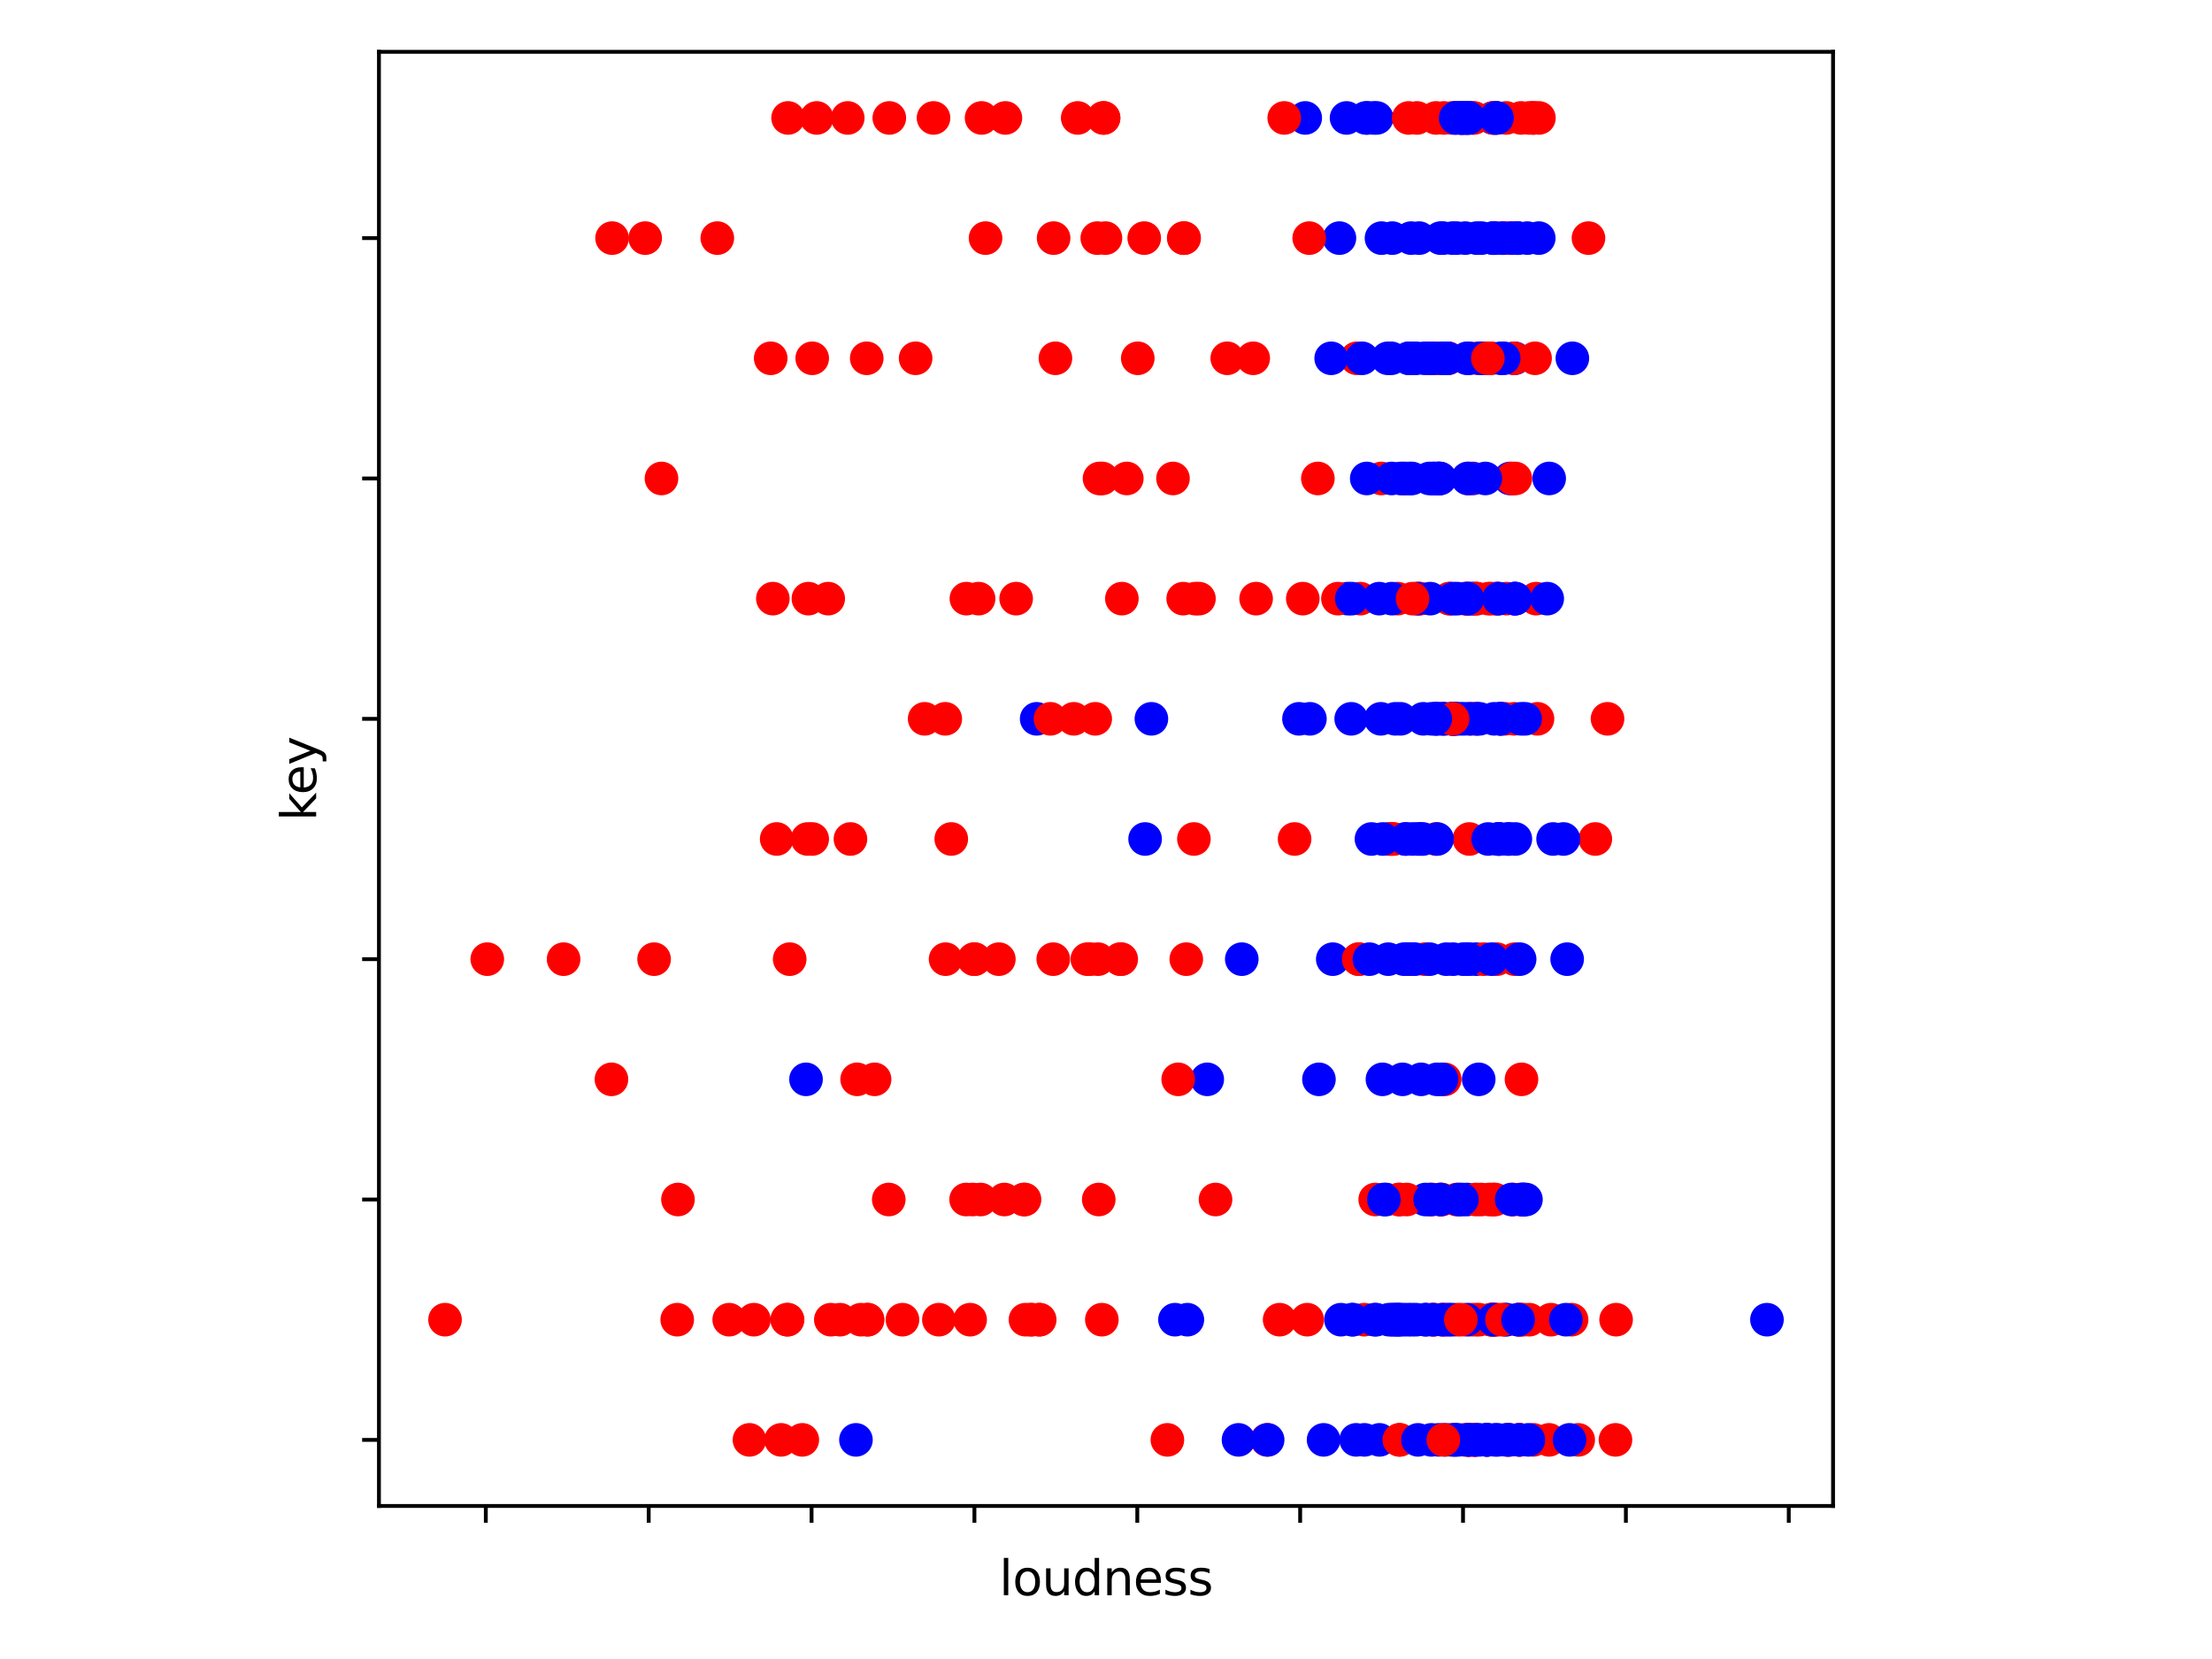 <?xml version="1.0" encoding="utf-8" standalone="no"?>
<!DOCTYPE svg PUBLIC "-//W3C//DTD SVG 1.1//EN"
  "http://www.w3.org/Graphics/SVG/1.1/DTD/svg11.dtd">
<svg xmlns:xlink="http://www.w3.org/1999/xlink" width="460.8pt" height="345.6pt" viewBox="0 0 460.8 345.6" xmlns="http://www.w3.org/2000/svg" version="1.1">
 <defs>
  <style type="text/css">*{stroke-linejoin: round; stroke-linecap: butt}</style>
 </defs>
 <g id="figure_1">
  <g id="patch_1">
   <path d="M 0 345.6 
L 460.8 345.6 
L 460.8 0 
L 0 0 
z
" style="fill: #ffffff"/>
  </g>
  <g id="axes_1">
   <g id="patch_2">
    <path d="M 78.94 313.72 
L 381.86 313.72 
L 381.86 10.8 
L 78.94 10.8 
z
" style="fill: #ffffff"/>
   </g>
   <g id="PathCollection_1">
    <defs>
     <path id="C0_0_3f710f6c48" d="M 0 3 
C 0.796 3 1.559 2.684 2.121 2.121 
C 2.684 1.559 3 0.796 3 -0 
C 3 -0.796 2.684 -1.559 2.121 -2.121 
C 1.559 -2.684 0.796 -3 0 -3 
C -0.796 -3 -1.559 -2.684 -2.121 -2.121 
C -2.684 -1.559 -3 -0.796 -3 0 
C -3 0.796 -2.684 1.559 -2.121 2.121 
C -1.559 2.684 -0.796 3 0 3 
z
"/>
    </defs>
    <g clip-path="url(#pf9afc6157a)">
     <use xlink:href="#C0_0_3f710f6c48" x="306.084" y="174.777" style="fill: #ff0000; stroke: #ff0000"/>
    </g>
    <g clip-path="url(#pf9afc6157a)">
     <use xlink:href="#C0_0_3f710f6c48" x="283.379" y="124.708" style="fill: #ff0000; stroke: #ff0000"/>
    </g>
    <g clip-path="url(#pf9afc6157a)">
     <use xlink:href="#C0_0_3f710f6c48" x="299.176" y="174.777" style="fill: #ff0000; stroke: #ff0000"/>
    </g>
    <g clip-path="url(#pf9afc6157a)">
     <use xlink:href="#C0_0_3f710f6c48" x="326.468" y="199.812" style="fill: #0000ff; stroke: #0000ff"/>
    </g>
    <g clip-path="url(#pf9afc6157a)">
     <use xlink:href="#C0_0_3f710f6c48" x="319.485" y="24.569" style="fill: #ff0000; stroke: #ff0000"/>
    </g>
    <g clip-path="url(#pf9afc6157a)">
     <use xlink:href="#C0_0_3f710f6c48" x="310.888" y="274.916" style="fill: #ff0000; stroke: #ff0000"/>
    </g>
    <g clip-path="url(#pf9afc6157a)">
     <use xlink:href="#C0_0_3f710f6c48" x="298.816" y="274.916" style="fill: #ff0000; stroke: #ff0000"/>
    </g>
    <g clip-path="url(#pf9afc6157a)">
     <use xlink:href="#C0_0_3f710f6c48" x="292.736" y="174.777" style="fill: #0000ff; stroke: #0000ff"/>
    </g>
    <g clip-path="url(#pf9afc6157a)">
     <use xlink:href="#C0_0_3f710f6c48" x="168.403" y="124.708" style="fill: #ff0000; stroke: #ff0000"/>
    </g>
    <g clip-path="url(#pf9afc6157a)">
     <use xlink:href="#C0_0_3f710f6c48" x="315.55" y="74.639" style="fill: #0000ff; stroke: #0000ff"/>
    </g>
    <g clip-path="url(#pf9afc6157a)">
     <use xlink:href="#C0_0_3f710f6c48" x="233.369" y="199.812" style="fill: #ff0000; stroke: #ff0000"/>
    </g>
    <g clip-path="url(#pf9afc6157a)">
     <use xlink:href="#C0_0_3f710f6c48" x="306.43" y="124.708" style="fill: #0000ff; stroke: #0000ff"/>
    </g>
    <g clip-path="url(#pf9afc6157a)">
     <use xlink:href="#C0_0_3f710f6c48" x="286.785" y="24.569" style="fill: #0000ff; stroke: #0000ff"/>
    </g>
    <g clip-path="url(#pf9afc6157a)">
     <use xlink:href="#C0_0_3f710f6c48" x="306.776" y="99.673" style="fill: #0000ff; stroke: #0000ff"/>
    </g>
    <g clip-path="url(#pf9afc6157a)">
     <use xlink:href="#C0_0_3f710f6c48" x="317.884" y="249.881" style="fill: #0000ff; stroke: #0000ff"/>
    </g>
    <g clip-path="url(#pf9afc6157a)">
     <use xlink:href="#C0_0_3f710f6c48" x="288.746" y="249.881" style="fill: #0000ff; stroke: #0000ff"/>
    </g>
    <g clip-path="url(#pf9afc6157a)">
     <use xlink:href="#C0_0_3f710f6c48" x="316.954" y="224.847" style="fill: #ff0000; stroke: #ff0000"/>
    </g>
    <g clip-path="url(#pf9afc6157a)">
     <use xlink:href="#C0_0_3f710f6c48" x="305.609" y="249.881" style="fill: #0000ff; stroke: #0000ff"/>
    </g>
    <g clip-path="url(#pf9afc6157a)">
     <use xlink:href="#C0_0_3f710f6c48" x="314.254" y="299.951" style="fill: #ff0000; stroke: #ff0000"/>
    </g>
    <g clip-path="url(#pf9afc6157a)">
     <use xlink:href="#C0_0_3f710f6c48" x="300.146" y="249.881" style="fill: #ff0000; stroke: #ff0000"/>
    </g>
    <g clip-path="url(#pf9afc6157a)">
     <use xlink:href="#C0_0_3f710f6c48" x="315.495" y="124.708" style="fill: #0000ff; stroke: #0000ff"/>
    </g>
    <g clip-path="url(#pf9afc6157a)">
     <use xlink:href="#C0_0_3f710f6c48" x="291.61" y="249.881" style="fill: #ff0000; stroke: #ff0000"/>
    </g>
    <g clip-path="url(#pf9afc6157a)">
     <use xlink:href="#C0_0_3f710f6c48" x="282.626" y="74.639" style="fill: #ff0000; stroke: #ff0000"/>
    </g>
    <g clip-path="url(#pf9afc6157a)">
     <use xlink:href="#C0_0_3f710f6c48" x="296.787" y="199.812" style="fill: #ff0000; stroke: #ff0000"/>
    </g>
    <g clip-path="url(#pf9afc6157a)">
     <use xlink:href="#C0_0_3f710f6c48" x="310.63" y="74.639" style="fill: #ff0000; stroke: #ff0000"/>
    </g>
    <g clip-path="url(#pf9afc6157a)">
     <use xlink:href="#C0_0_3f710f6c48" x="247.123" y="199.812" style="fill: #ff0000; stroke: #ff0000"/>
    </g>
    <g clip-path="url(#pf9afc6157a)">
     <use xlink:href="#C0_0_3f710f6c48" x="315.346" y="74.639" style="fill: #ff0000; stroke: #ff0000"/>
    </g>
    <g clip-path="url(#pf9afc6157a)">
     <use xlink:href="#C0_0_3f710f6c48" x="319.784" y="74.639" style="fill: #ff0000; stroke: #ff0000"/>
    </g>
    <g clip-path="url(#pf9afc6157a)">
     <use xlink:href="#C0_0_3f710f6c48" x="314.104" y="299.951" style="fill: #ff0000; stroke: #ff0000"/>
    </g>
    <g clip-path="url(#pf9afc6157a)">
     <use xlink:href="#C0_0_3f710f6c48" x="305.195" y="299.951" style="fill: #ff0000; stroke: #ff0000"/>
    </g>
    <g clip-path="url(#pf9afc6157a)">
     <use xlink:href="#C0_0_3f710f6c48" x="307.02" y="299.951" style="fill: #ff0000; stroke: #ff0000"/>
    </g>
    <g clip-path="url(#pf9afc6157a)">
     <use xlink:href="#C0_0_3f710f6c48" x="303.424" y="274.916" style="fill: #ff0000; stroke: #ff0000"/>
    </g>
    <g clip-path="url(#pf9afc6157a)">
     <use xlink:href="#C0_0_3f710f6c48" x="306.627" y="24.569" style="fill: #0000ff; stroke: #0000ff"/>
    </g>
    <g clip-path="url(#pf9afc6157a)">
     <use xlink:href="#C0_0_3f710f6c48" x="244.355" y="99.673" style="fill: #ff0000; stroke: #ff0000"/>
    </g>
    <g clip-path="url(#pf9afc6157a)">
     <use xlink:href="#C0_0_3f710f6c48" x="293.53" y="74.639" style="fill: #0000ff; stroke: #0000ff"/>
    </g>
    <g clip-path="url(#pf9afc6157a)">
     <use xlink:href="#C0_0_3f710f6c48" x="287.376" y="299.951" style="fill: #0000ff; stroke: #0000ff"/>
    </g>
    <g clip-path="url(#pf9afc6157a)">
     <use xlink:href="#C0_0_3f710f6c48" x="293.747" y="199.812" style="fill: #0000ff; stroke: #0000ff"/>
    </g>
    <g clip-path="url(#pf9afc6157a)">
     <use xlink:href="#C0_0_3f710f6c48" x="313.806" y="299.951" style="fill: #0000ff; stroke: #0000ff"/>
    </g>
    <g clip-path="url(#pf9afc6157a)">
     <use xlink:href="#C0_0_3f710f6c48" x="277.638" y="199.812" style="fill: #0000ff; stroke: #0000ff"/>
    </g>
    <g clip-path="url(#pf9afc6157a)">
     <use xlink:href="#C0_0_3f710f6c48" x="304.76" y="24.569" style="fill: #0000ff; stroke: #0000ff"/>
    </g>
    <g clip-path="url(#pf9afc6157a)">
     <use xlink:href="#C0_0_3f710f6c48" x="302.555" y="24.569" style="fill: #ff0000; stroke: #ff0000"/>
    </g>
    <g clip-path="url(#pf9afc6157a)">
     <use xlink:href="#C0_0_3f710f6c48" x="316.133" y="49.604" style="fill: #0000ff; stroke: #0000ff"/>
    </g>
    <g clip-path="url(#pf9afc6157a)">
     <use xlink:href="#C0_0_3f710f6c48" x="307.482" y="199.812" style="fill: #0000ff; stroke: #0000ff"/>
    </g>
    <g clip-path="url(#pf9afc6157a)">
     <use xlink:href="#C0_0_3f710f6c48" x="368.091" y="274.916" style="fill: #0000ff; stroke: #0000ff"/>
    </g>
    <g clip-path="url(#pf9afc6157a)">
     <use xlink:href="#C0_0_3f710f6c48" x="296.957" y="249.881" style="fill: #0000ff; stroke: #0000ff"/>
    </g>
    <g clip-path="url(#pf9afc6157a)">
     <use xlink:href="#C0_0_3f710f6c48" x="314.545" y="99.673" style="fill: #0000ff; stroke: #0000ff"/>
    </g>
    <g clip-path="url(#pf9afc6157a)">
     <use xlink:href="#C0_0_3f710f6c48" x="300.424" y="274.916" style="fill: #ff0000; stroke: #ff0000"/>
    </g>
    <g clip-path="url(#pf9afc6157a)">
     <use xlink:href="#C0_0_3f710f6c48" x="316.737" y="274.916" style="fill: #ff0000; stroke: #ff0000"/>
    </g>
    <g clip-path="url(#pf9afc6157a)">
     <use xlink:href="#C0_0_3f710f6c48" x="323.102" y="274.916" style="fill: #ff0000; stroke: #ff0000"/>
    </g>
    <g clip-path="url(#pf9afc6157a)">
     <use xlink:href="#C0_0_3f710f6c48" x="318.182" y="49.604" style="fill: #0000ff; stroke: #0000ff"/>
    </g>
    <g clip-path="url(#pf9afc6157a)">
     <use xlink:href="#C0_0_3f710f6c48" x="312.605" y="149.743" style="fill: #0000ff; stroke: #0000ff"/>
    </g>
    <g clip-path="url(#pf9afc6157a)">
     <use xlink:href="#C0_0_3f710f6c48" x="336.663" y="274.916" style="fill: #ff0000; stroke: #ff0000"/>
    </g>
    <g clip-path="url(#pf9afc6157a)">
     <use xlink:href="#C0_0_3f710f6c48" x="323.536" y="174.777" style="fill: #0000ff; stroke: #0000ff"/>
    </g>
    <g clip-path="url(#pf9afc6157a)">
     <use xlink:href="#C0_0_3f710f6c48" x="311.03" y="49.604" style="fill: #0000ff; stroke: #0000ff"/>
    </g>
    <g clip-path="url(#pf9afc6157a)">
     <use xlink:href="#C0_0_3f710f6c48" x="178.31" y="299.951" style="fill: #0000ff; stroke: #0000ff"/>
    </g>
    <g clip-path="url(#pf9afc6157a)">
     <use xlink:href="#C0_0_3f710f6c48" x="302.718" y="199.812" style="fill: #0000ff; stroke: #0000ff"/>
    </g>
    <g clip-path="url(#pf9afc6157a)">
     <use xlink:href="#C0_0_3f710f6c48" x="291.508" y="299.951" style="fill: #ff0000; stroke: #ff0000"/>
    </g>
    <g clip-path="url(#pf9afc6157a)">
     <use xlink:href="#C0_0_3f710f6c48" x="305.677" y="124.708" style="fill: #0000ff; stroke: #0000ff"/>
    </g>
    <g clip-path="url(#pf9afc6157a)">
     <use xlink:href="#C0_0_3f710f6c48" x="305.778" y="299.951" style="fill: #ff0000; stroke: #ff0000"/>
    </g>
    <g clip-path="url(#pf9afc6157a)">
     <use xlink:href="#C0_0_3f710f6c48" x="307.617" y="49.604" style="fill: #0000ff; stroke: #0000ff"/>
    </g>
    <g clip-path="url(#pf9afc6157a)">
     <use xlink:href="#C0_0_3f710f6c48" x="303.241" y="24.569" style="fill: #0000ff; stroke: #0000ff"/>
    </g>
    <g clip-path="url(#pf9afc6157a)">
     <use xlink:href="#C0_0_3f710f6c48" x="311.858" y="124.708" style="fill: #0000ff; stroke: #0000ff"/>
    </g>
    <g clip-path="url(#pf9afc6157a)">
     <use xlink:href="#C0_0_3f710f6c48" x="296.896" y="274.916" style="fill: #0000ff; stroke: #0000ff"/>
    </g>
    <g clip-path="url(#pf9afc6157a)">
     <use xlink:href="#C0_0_3f710f6c48" x="297.764" y="99.673" style="fill: #0000ff; stroke: #0000ff"/>
    </g>
    <g clip-path="url(#pf9afc6157a)">
     <use xlink:href="#C0_0_3f710f6c48" x="306.912" y="124.708" style="fill: #0000ff; stroke: #0000ff"/>
    </g>
    <g clip-path="url(#pf9afc6157a)">
     <use xlink:href="#C0_0_3f710f6c48" x="313.494" y="149.743" style="fill: #ff0000; stroke: #ff0000"/>
    </g>
    <g clip-path="url(#pf9afc6157a)">
     <use xlink:href="#C0_0_3f710f6c48" x="289.954" y="174.777" style="fill: #ff0000; stroke: #ff0000"/>
    </g>
    <g clip-path="url(#pf9afc6157a)">
     <use xlink:href="#C0_0_3f710f6c48" x="284.186" y="274.916" style="fill: #ff0000; stroke: #ff0000"/>
    </g>
    <g clip-path="url(#pf9afc6157a)">
     <use xlink:href="#C0_0_3f710f6c48" x="244.769" y="274.916" style="fill: #0000ff; stroke: #0000ff"/>
    </g>
    <g clip-path="url(#pf9afc6157a)">
     <use xlink:href="#C0_0_3f710f6c48" x="305.914" y="99.673" style="fill: #ff0000; stroke: #ff0000"/>
    </g>
    <g clip-path="url(#pf9afc6157a)">
     <use xlink:href="#C0_0_3f710f6c48" x="300.302" y="249.881" style="fill: #ff0000; stroke: #ff0000"/>
    </g>
    <g clip-path="url(#pf9afc6157a)">
     <use xlink:href="#C0_0_3f710f6c48" x="306.45" y="149.743" style="fill: #ff0000; stroke: #ff0000"/>
    </g>
    <g clip-path="url(#pf9afc6157a)">
     <use xlink:href="#C0_0_3f710f6c48" x="292.268" y="99.673" style="fill: #ff0000; stroke: #ff0000"/>
    </g>
    <g clip-path="url(#pf9afc6157a)">
     <use xlink:href="#C0_0_3f710f6c48" x="305.643" y="24.569" style="fill: #ff0000; stroke: #ff0000"/>
    </g>
    <g clip-path="url(#pf9afc6157a)">
     <use xlink:href="#C0_0_3f710f6c48" x="301.7" y="74.639" style="fill: #ff0000; stroke: #ff0000"/>
    </g>
    <g clip-path="url(#pf9afc6157a)">
     <use xlink:href="#C0_0_3f710f6c48" x="215.957" y="149.743" style="fill: #0000ff; stroke: #0000ff"/>
    </g>
    <g clip-path="url(#pf9afc6157a)">
     <use xlink:href="#C0_0_3f710f6c48" x="289.683" y="174.777" style="fill: #ff0000; stroke: #ff0000"/>
    </g>
    <g clip-path="url(#pf9afc6157a)">
     <use xlink:href="#C0_0_3f710f6c48" x="290.355" y="174.777" style="fill: #ff0000; stroke: #ff0000"/>
    </g>
    <g clip-path="url(#pf9afc6157a)">
     <use xlink:href="#C0_0_3f710f6c48" x="274.761" y="224.847" style="fill: #0000ff; stroke: #0000ff"/>
    </g>
    <g clip-path="url(#pf9afc6157a)">
     <use xlink:href="#C0_0_3f710f6c48" x="310.216" y="249.881" style="fill: #ff0000; stroke: #ff0000"/>
    </g>
    <g clip-path="url(#pf9afc6157a)">
     <use xlink:href="#C0_0_3f710f6c48" x="290.029" y="274.916" style="fill: #0000ff; stroke: #0000ff"/>
    </g>
    <g clip-path="url(#pf9afc6157a)">
     <use xlink:href="#C0_0_3f710f6c48" x="310.969" y="24.569" style="fill: #0000ff; stroke: #0000ff"/>
    </g>
    <g clip-path="url(#pf9afc6157a)">
     <use xlink:href="#C0_0_3f710f6c48" x="304.652" y="24.569" style="fill: #0000ff; stroke: #0000ff"/>
    </g>
    <g clip-path="url(#pf9afc6157a)">
     <use xlink:href="#C0_0_3f710f6c48" x="307.19" y="299.951" style="fill: #0000ff; stroke: #0000ff"/>
    </g>
    <g clip-path="url(#pf9afc6157a)">
     <use xlink:href="#C0_0_3f710f6c48" x="291.596" y="299.951" style="fill: #ff0000; stroke: #ff0000"/>
    </g>
    <g clip-path="url(#pf9afc6157a)">
     <use xlink:href="#C0_0_3f710f6c48" x="319.37" y="24.569" style="fill: #ff0000; stroke: #ff0000"/>
    </g>
    <g clip-path="url(#pf9afc6157a)">
     <use xlink:href="#C0_0_3f710f6c48" x="284.526" y="24.569" style="fill: #0000ff; stroke: #0000ff"/>
    </g>
    <g clip-path="url(#pf9afc6157a)">
     <use xlink:href="#C0_0_3f710f6c48" x="299.379" y="174.777" style="fill: #0000ff; stroke: #0000ff"/>
    </g>
    <g clip-path="url(#pf9afc6157a)">
     <use xlink:href="#C0_0_3f710f6c48" x="279.335" y="274.916" style="fill: #0000ff; stroke: #0000ff"/>
    </g>
    <g clip-path="url(#pf9afc6157a)">
     <use xlink:href="#C0_0_3f710f6c48" x="307.963" y="74.639" style="fill: #ff0000; stroke: #ff0000"/>
    </g>
    <g clip-path="url(#pf9afc6157a)">
     <use xlink:href="#C0_0_3f710f6c48" x="248.711" y="174.777" style="fill: #ff0000; stroke: #ff0000"/>
    </g>
    <g clip-path="url(#pf9afc6157a)">
     <use xlink:href="#C0_0_3f710f6c48" x="280.746" y="124.708" style="fill: #0000ff; stroke: #0000ff"/>
    </g>
    <g clip-path="url(#pf9afc6157a)">
     <use xlink:href="#C0_0_3f710f6c48" x="299.332" y="224.847" style="fill: #0000ff; stroke: #0000ff"/>
    </g>
    <g clip-path="url(#pf9afc6157a)">
     <use xlink:href="#C0_0_3f710f6c48" x="302.358" y="299.951" style="fill: #ff0000; stroke: #ff0000"/>
    </g>
    <g clip-path="url(#pf9afc6157a)">
     <use xlink:href="#C0_0_3f710f6c48" x="291.148" y="274.916" style="fill: #0000ff; stroke: #0000ff"/>
    </g>
    <g clip-path="url(#pf9afc6157a)">
     <use xlink:href="#C0_0_3f710f6c48" x="261.672" y="124.708" style="fill: #ff0000; stroke: #ff0000"/>
    </g>
    <g clip-path="url(#pf9afc6157a)">
     <use xlink:href="#C0_0_3f710f6c48" x="300.73" y="74.639" style="fill: #ff0000; stroke: #ff0000"/>
    </g>
    <g clip-path="url(#pf9afc6157a)">
     <use xlink:href="#C0_0_3f710f6c48" x="271.395" y="124.708" style="fill: #ff0000; stroke: #ff0000"/>
    </g>
    <g clip-path="url(#pf9afc6157a)">
     <use xlink:href="#C0_0_3f710f6c48" x="306.111" y="299.951" style="fill: #ff0000; stroke: #ff0000"/>
    </g>
    <g clip-path="url(#pf9afc6157a)">
     <use xlink:href="#C0_0_3f710f6c48" x="316.547" y="299.951" style="fill: #ff0000; stroke: #ff0000"/>
    </g>
    <g clip-path="url(#pf9afc6157a)">
     <use xlink:href="#C0_0_3f710f6c48" x="328.768" y="299.951" style="fill: #ff0000; stroke: #ff0000"/>
    </g>
    <g clip-path="url(#pf9afc6157a)">
     <use xlink:href="#C0_0_3f710f6c48" x="310.996" y="249.881" style="fill: #ff0000; stroke: #ff0000"/>
    </g>
    <g clip-path="url(#pf9afc6157a)">
     <use xlink:href="#C0_0_3f710f6c48" x="313.772" y="24.569" style="fill: #ff0000; stroke: #ff0000"/>
    </g>
    <g clip-path="url(#pf9afc6157a)">
     <use xlink:href="#C0_0_3f710f6c48" x="322.688" y="299.951" style="fill: #ff0000; stroke: #ff0000"/>
    </g>
    <g clip-path="url(#pf9afc6157a)">
     <use xlink:href="#C0_0_3f710f6c48" x="246.479" y="124.708" style="fill: #ff0000; stroke: #ff0000"/>
    </g>
    <g clip-path="url(#pf9afc6157a)">
     <use xlink:href="#C0_0_3f710f6c48" x="306.111" y="299.951" style="fill: #ff0000; stroke: #ff0000"/>
    </g>
    <g clip-path="url(#pf9afc6157a)">
     <use xlink:href="#C0_0_3f710f6c48" x="283.046" y="199.812" style="fill: #ff0000; stroke: #ff0000"/>
    </g>
    <g clip-path="url(#pf9afc6157a)">
     <use xlink:href="#C0_0_3f710f6c48" x="316.547" y="299.951" style="fill: #ff0000; stroke: #ff0000"/>
    </g>
    <g clip-path="url(#pf9afc6157a)">
     <use xlink:href="#C0_0_3f710f6c48" x="336.531" y="299.951" style="fill: #ff0000; stroke: #ff0000"/>
    </g>
    <g clip-path="url(#pf9afc6157a)">
     <use xlink:href="#C0_0_3f710f6c48" x="283.101" y="199.812" style="fill: #ff0000; stroke: #ff0000"/>
    </g>
    <g clip-path="url(#pf9afc6157a)">
     <use xlink:href="#C0_0_3f710f6c48" x="307.373" y="274.916" style="fill: #ff0000; stroke: #ff0000"/>
    </g>
    <g clip-path="url(#pf9afc6157a)">
     <use xlink:href="#C0_0_3f710f6c48" x="317.368" y="274.916" style="fill: #ff0000; stroke: #ff0000"/>
    </g>
    <g clip-path="url(#pf9afc6157a)">
     <use xlink:href="#C0_0_3f710f6c48" x="305.154" y="124.708" style="fill: #ff0000; stroke: #ff0000"/>
    </g>
    <g clip-path="url(#pf9afc6157a)">
     <use xlink:href="#C0_0_3f710f6c48" x="332.337" y="174.777" style="fill: #ff0000; stroke: #ff0000"/>
    </g>
    <g clip-path="url(#pf9afc6157a)">
     <use xlink:href="#C0_0_3f710f6c48" x="327.391" y="274.916" style="fill: #ff0000; stroke: #ff0000"/>
    </g>
    <g clip-path="url(#pf9afc6157a)">
     <use xlink:href="#C0_0_3f710f6c48" x="287.749" y="99.673" style="fill: #ff0000; stroke: #ff0000"/>
    </g>
    <g clip-path="url(#pf9afc6157a)">
     <use xlink:href="#C0_0_3f710f6c48" x="298.382" y="74.639" style="fill: #ff0000; stroke: #ff0000"/>
    </g>
    <g clip-path="url(#pf9afc6157a)">
     <use xlink:href="#C0_0_3f710f6c48" x="314.41" y="49.604" style="fill: #ff0000; stroke: #ff0000"/>
    </g>
    <g clip-path="url(#pf9afc6157a)">
     <use xlink:href="#C0_0_3f710f6c48" x="304.095" y="24.569" style="fill: #ff0000; stroke: #ff0000"/>
    </g>
    <g clip-path="url(#pf9afc6157a)">
     <use xlink:href="#C0_0_3f710f6c48" x="303.458" y="249.881" style="fill: #ff0000; stroke: #ff0000"/>
    </g>
    <g clip-path="url(#pf9afc6157a)">
     <use xlink:href="#C0_0_3f710f6c48" x="316.411" y="274.916" style="fill: #ff0000; stroke: #ff0000"/>
    </g>
    <g clip-path="url(#pf9afc6157a)">
     <use xlink:href="#C0_0_3f710f6c48" x="309.897" y="299.951" style="fill: #ff0000; stroke: #ff0000"/>
    </g>
    <g clip-path="url(#pf9afc6157a)">
     <use xlink:href="#C0_0_3f710f6c48" x="278.717" y="124.708" style="fill: #ff0000; stroke: #ff0000"/>
    </g>
    <g clip-path="url(#pf9afc6157a)">
     <use xlink:href="#C0_0_3f710f6c48" x="316.411" y="274.916" style="fill: #ff0000; stroke: #ff0000"/>
    </g>
    <g clip-path="url(#pf9afc6157a)">
     <use xlink:href="#C0_0_3f710f6c48" x="291.406" y="249.881" style="fill: #ff0000; stroke: #ff0000"/>
    </g>
    <g clip-path="url(#pf9afc6157a)">
     <use xlink:href="#C0_0_3f710f6c48" x="299.569" y="74.639" style="fill: #ff0000; stroke: #ff0000"/>
    </g>
    <g clip-path="url(#pf9afc6157a)">
     <use xlink:href="#C0_0_3f710f6c48" x="295.193" y="24.569" style="fill: #ff0000; stroke: #ff0000"/>
    </g>
    <g clip-path="url(#pf9afc6157a)">
     <use xlink:href="#C0_0_3f710f6c48" x="286.48" y="249.881" style="fill: #ff0000; stroke: #ff0000"/>
    </g>
    <g clip-path="url(#pf9afc6157a)">
     <use xlink:href="#C0_0_3f710f6c48" x="300.967" y="224.847" style="fill: #ff0000; stroke: #ff0000"/>
    </g>
    <g clip-path="url(#pf9afc6157a)">
     <use xlink:href="#C0_0_3f710f6c48" x="301.096" y="274.916" style="fill: #ff0000; stroke: #ff0000"/>
    </g>
    <g clip-path="url(#pf9afc6157a)">
     <use xlink:href="#C0_0_3f710f6c48" x="300.771" y="24.569" style="fill: #ff0000; stroke: #ff0000"/>
    </g>
    <g clip-path="url(#pf9afc6157a)">
     <use xlink:href="#C0_0_3f710f6c48" x="320.286" y="149.743" style="fill: #ff0000; stroke: #ff0000"/>
    </g>
    <g clip-path="url(#pf9afc6157a)">
     <use xlink:href="#C0_0_3f710f6c48" x="310.908" y="274.916" style="fill: #ff0000; stroke: #ff0000"/>
    </g>
    <g clip-path="url(#pf9afc6157a)">
     <use xlink:href="#C0_0_3f710f6c48" x="315.679" y="99.673" style="fill: #ff0000; stroke: #ff0000"/>
    </g>
    <g clip-path="url(#pf9afc6157a)">
     <use xlink:href="#C0_0_3f710f6c48" x="334.875" y="149.743" style="fill: #ff0000; stroke: #ff0000"/>
    </g>
    <g clip-path="url(#pf9afc6157a)">
     <use xlink:href="#C0_0_3f710f6c48" x="306.335" y="274.916" style="fill: #ff0000; stroke: #ff0000"/>
    </g>
    <g clip-path="url(#pf9afc6157a)">
     <use xlink:href="#C0_0_3f710f6c48" x="307.23" y="299.951" style="fill: #ff0000; stroke: #ff0000"/>
    </g>
    <g clip-path="url(#pf9afc6157a)">
     <use xlink:href="#C0_0_3f710f6c48" x="312.985" y="49.604" style="fill: #ff0000; stroke: #ff0000"/>
    </g>
    <g clip-path="url(#pf9afc6157a)">
     <use xlink:href="#C0_0_3f710f6c48" x="330.906" y="49.604" style="fill: #ff0000; stroke: #ff0000"/>
    </g>
    <g clip-path="url(#pf9afc6157a)">
     <use xlink:href="#C0_0_3f710f6c48" x="307.074" y="24.569" style="fill: #ff0000; stroke: #ff0000"/>
    </g>
    <g clip-path="url(#pf9afc6157a)">
     <use xlink:href="#C0_0_3f710f6c48" x="315.19" y="249.881" style="fill: #ff0000; stroke: #ff0000"/>
    </g>
    <g clip-path="url(#pf9afc6157a)">
     <use xlink:href="#C0_0_3f710f6c48" x="291.155" y="124.708" style="fill: #ff0000; stroke: #ff0000"/>
    </g>
    <g clip-path="url(#pf9afc6157a)">
     <use xlink:href="#C0_0_3f710f6c48" x="266.571" y="274.916" style="fill: #ff0000; stroke: #ff0000"/>
    </g>
    <g clip-path="url(#pf9afc6157a)">
     <use xlink:href="#C0_0_3f710f6c48" x="298.545" y="274.916" style="fill: #ff0000; stroke: #ff0000"/>
    </g>
    <g clip-path="url(#pf9afc6157a)">
     <use xlink:href="#C0_0_3f710f6c48" x="315.02" y="99.673" style="fill: #ff0000; stroke: #ff0000"/>
    </g>
    <g clip-path="url(#pf9afc6157a)">
     <use xlink:href="#C0_0_3f710f6c48" x="308.547" y="249.881" style="fill: #ff0000; stroke: #ff0000"/>
    </g>
    <g clip-path="url(#pf9afc6157a)">
     <use xlink:href="#C0_0_3f710f6c48" x="307.115" y="299.951" style="fill: #ff0000; stroke: #ff0000"/>
    </g>
    <g clip-path="url(#pf9afc6157a)">
     <use xlink:href="#C0_0_3f710f6c48" x="310.101" y="124.708" style="fill: #ff0000; stroke: #ff0000"/>
    </g>
    <g clip-path="url(#pf9afc6157a)">
     <use xlink:href="#C0_0_3f710f6c48" x="315.529" y="199.812" style="fill: #ff0000; stroke: #ff0000"/>
    </g>
    <g clip-path="url(#pf9afc6157a)">
     <use xlink:href="#C0_0_3f710f6c48" x="311.824" y="199.812" style="fill: #ff0000; stroke: #ff0000"/>
    </g>
    <g clip-path="url(#pf9afc6157a)">
     <use xlink:href="#C0_0_3f710f6c48" x="311.485" y="274.916" style="fill: #ff0000; stroke: #ff0000"/>
    </g>
    <g clip-path="url(#pf9afc6157a)">
     <use xlink:href="#C0_0_3f710f6c48" x="310.169" y="74.639" style="fill: #ff0000; stroke: #ff0000"/>
    </g>
    <g clip-path="url(#pf9afc6157a)">
     <use xlink:href="#C0_0_3f710f6c48" x="289.228" y="174.777" style="fill: #ff0000; stroke: #ff0000"/>
    </g>
    <g clip-path="url(#pf9afc6157a)">
     <use xlink:href="#C0_0_3f710f6c48" x="295.539" y="124.708" style="fill: #ff0000; stroke: #ff0000"/>
    </g>
    <g clip-path="url(#pf9afc6157a)">
     <use xlink:href="#C0_0_3f710f6c48" x="302.067" y="124.708" style="fill: #ff0000; stroke: #ff0000"/>
    </g>
    <g clip-path="url(#pf9afc6157a)">
     <use xlink:href="#C0_0_3f710f6c48" x="293.042" y="249.881" style="fill: #ff0000; stroke: #ff0000"/>
    </g>
    <g clip-path="url(#pf9afc6157a)">
     <use xlink:href="#C0_0_3f710f6c48" x="311.431" y="249.881" style="fill: #ff0000; stroke: #ff0000"/>
    </g>
    <g clip-path="url(#pf9afc6157a)">
     <use xlink:href="#C0_0_3f710f6c48" x="295.797" y="124.708" style="fill: #ff0000; stroke: #ff0000"/>
    </g>
    <g clip-path="url(#pf9afc6157a)">
     <use xlink:href="#C0_0_3f710f6c48" x="301.897" y="124.708" style="fill: #ff0000; stroke: #ff0000"/>
    </g>
    <g clip-path="url(#pf9afc6157a)">
     <use xlink:href="#C0_0_3f710f6c48" x="313.846" y="124.708" style="fill: #ff0000; stroke: #ff0000"/>
    </g>
    <g clip-path="url(#pf9afc6157a)">
     <use xlink:href="#C0_0_3f710f6c48" x="298.348" y="249.881" style="fill: #ff0000; stroke: #ff0000"/>
    </g>
    <g clip-path="url(#pf9afc6157a)">
     <use xlink:href="#C0_0_3f710f6c48" x="299.142" y="24.569" style="fill: #ff0000; stroke: #ff0000"/>
    </g>
    <g clip-path="url(#pf9afc6157a)">
     <use xlink:href="#C0_0_3f710f6c48" x="305.724" y="124.708" style="fill: #ff0000; stroke: #ff0000"/>
    </g>
    <g clip-path="url(#pf9afc6157a)">
     <use xlink:href="#C0_0_3f710f6c48" x="224.507" y="24.569" style="fill: #ff0000; stroke: #ff0000"/>
    </g>
    <g clip-path="url(#pf9afc6157a)">
     <use xlink:href="#C0_0_3f710f6c48" x="134.407" y="49.604" style="fill: #ff0000; stroke: #ff0000"/>
    </g>
    <g clip-path="url(#pf9afc6157a)">
     <use xlink:href="#C0_0_3f710f6c48" x="161" y="124.708" style="fill: #ff0000; stroke: #ff0000"/>
    </g>
    <g clip-path="url(#pf9afc6157a)">
     <use xlink:href="#C0_0_3f710f6c48" x="194.473" y="24.569" style="fill: #ff0000; stroke: #ff0000"/>
    </g>
    <g clip-path="url(#pf9afc6157a)">
     <use xlink:href="#C0_0_3f710f6c48" x="196.916" y="149.743" style="fill: #ff0000; stroke: #ff0000"/>
    </g>
    <g clip-path="url(#pf9afc6157a)">
     <use xlink:href="#C0_0_3f710f6c48" x="177.163" y="174.777" style="fill: #ff0000; stroke: #ff0000"/>
    </g>
    <g clip-path="url(#pf9afc6157a)">
     <use xlink:href="#C0_0_3f710f6c48" x="174.999" y="274.916" style="fill: #ff0000; stroke: #ff0000"/>
    </g>
    <g clip-path="url(#pf9afc6157a)">
     <use xlink:href="#C0_0_3f710f6c48" x="214.688" y="274.916" style="fill: #ff0000; stroke: #ff0000"/>
    </g>
    <g clip-path="url(#pf9afc6157a)">
     <use xlink:href="#C0_0_3f710f6c48" x="162.71" y="299.951" style="fill: #ff0000; stroke: #ff0000"/>
    </g>
    <g clip-path="url(#pf9afc6157a)">
     <use xlink:href="#C0_0_3f710f6c48" x="157.051" y="274.916" style="fill: #ff0000; stroke: #ff0000"/>
    </g>
    <g clip-path="url(#pf9afc6157a)">
     <use xlink:href="#C0_0_3f710f6c48" x="228.585" y="49.604" style="fill: #ff0000; stroke: #ff0000"/>
    </g>
    <g clip-path="url(#pf9afc6157a)">
     <use xlink:href="#C0_0_3f710f6c48" x="204.482" y="24.569" style="fill: #ff0000; stroke: #ff0000"/>
    </g>
    <g clip-path="url(#pf9afc6157a)">
     <use xlink:href="#C0_0_3f710f6c48" x="180.719" y="274.916" style="fill: #ff0000; stroke: #ff0000"/>
    </g>
    <g clip-path="url(#pf9afc6157a)">
     <use xlink:href="#C0_0_3f710f6c48" x="214.973" y="274.916" style="fill: #ff0000; stroke: #ff0000"/>
    </g>
    <g clip-path="url(#pf9afc6157a)">
     <use xlink:href="#C0_0_3f710f6c48" x="169.197" y="174.777" style="fill: #ff0000; stroke: #ff0000"/>
    </g>
    <g clip-path="url(#pf9afc6157a)">
     <use xlink:href="#C0_0_3f710f6c48" x="203.057" y="199.812" style="fill: #ff0000; stroke: #ff0000"/>
    </g>
    <g clip-path="url(#pf9afc6157a)">
     <use xlink:href="#C0_0_3f710f6c48" x="229.603" y="99.673" style="fill: #ff0000; stroke: #ff0000"/>
    </g>
    <g clip-path="url(#pf9afc6157a)">
     <use xlink:href="#C0_0_3f710f6c48" x="178.554" y="224.847" style="fill: #ff0000; stroke: #ff0000"/>
    </g>
    <g clip-path="url(#pf9afc6157a)">
     <use xlink:href="#C0_0_3f710f6c48" x="170.14" y="24.569" style="fill: #ff0000; stroke: #ff0000"/>
    </g>
    <g clip-path="url(#pf9afc6157a)">
     <use xlink:href="#C0_0_3f710f6c48" x="185.258" y="24.569" style="fill: #ff0000; stroke: #ff0000"/>
    </g>
    <g clip-path="url(#pf9afc6157a)">
     <use xlink:href="#C0_0_3f710f6c48" x="160.552" y="74.639" style="fill: #ff0000; stroke: #ff0000"/>
    </g>
    <g clip-path="url(#pf9afc6157a)">
     <use xlink:href="#C0_0_3f710f6c48" x="223.686" y="149.743" style="fill: #ff0000; stroke: #ff0000"/>
    </g>
    <g clip-path="url(#pf9afc6157a)">
     <use xlink:href="#C0_0_3f710f6c48" x="179.348" y="274.916" style="fill: #ff0000; stroke: #ff0000"/>
    </g>
    <g clip-path="url(#pf9afc6157a)">
     <use xlink:href="#C0_0_3f710f6c48" x="149.43" y="49.604" style="fill: #ff0000; stroke: #ff0000"/>
    </g>
    <g clip-path="url(#pf9afc6157a)">
     <use xlink:href="#C0_0_3f710f6c48" x="164.508" y="199.812" style="fill: #ff0000; stroke: #ff0000"/>
    </g>
    <g clip-path="url(#pf9afc6157a)">
     <use xlink:href="#C0_0_3f710f6c48" x="182.191" y="224.847" style="fill: #ff0000; stroke: #ff0000"/>
    </g>
    <g clip-path="url(#pf9afc6157a)">
     <use xlink:href="#C0_0_3f710f6c48" x="202.901" y="199.812" style="fill: #ff0000; stroke: #ff0000"/>
    </g>
    <g clip-path="url(#pf9afc6157a)">
     <use xlink:href="#C0_0_3f710f6c48" x="202.094" y="274.916" style="fill: #ff0000; stroke: #ff0000"/>
    </g>
    <g clip-path="url(#pf9afc6157a)">
     <use xlink:href="#C0_0_3f710f6c48" x="176.6" y="24.569" style="fill: #ff0000; stroke: #ff0000"/>
    </g>
    <g clip-path="url(#pf9afc6157a)">
     <use xlink:href="#C0_0_3f710f6c48" x="167.134" y="299.951" style="fill: #ff0000; stroke: #ff0000"/>
    </g>
    <g clip-path="url(#pf9afc6157a)">
     <use xlink:href="#C0_0_3f710f6c48" x="161.801" y="174.777" style="fill: #ff0000; stroke: #ff0000"/>
    </g>
    <g clip-path="url(#pf9afc6157a)">
     <use xlink:href="#C0_0_3f710f6c48" x="163.992" y="274.916" style="fill: #ff0000; stroke: #ff0000"/>
    </g>
    <g clip-path="url(#pf9afc6157a)">
     <use xlink:href="#C0_0_3f710f6c48" x="151.907" y="274.916" style="fill: #ff0000; stroke: #ff0000"/>
    </g>
    <g clip-path="url(#pf9afc6157a)">
     <use xlink:href="#C0_0_3f710f6c48" x="173.078" y="274.916" style="fill: #ff0000; stroke: #ff0000"/>
    </g>
    <g clip-path="url(#pf9afc6157a)">
     <use xlink:href="#C0_0_3f710f6c48" x="92.709" y="274.916" style="fill: #ff0000; stroke: #ff0000"/>
    </g>
    <g clip-path="url(#pf9afc6157a)">
     <use xlink:href="#C0_0_3f710f6c48" x="195.586" y="274.916" style="fill: #ff0000; stroke: #ff0000"/>
    </g>
    <g clip-path="url(#pf9afc6157a)">
     <use xlink:href="#C0_0_3f710f6c48" x="172.529" y="124.708" style="fill: #ff0000; stroke: #ff0000"/>
    </g>
    <g clip-path="url(#pf9afc6157a)">
     <use xlink:href="#C0_0_3f710f6c48" x="137.8" y="99.673" style="fill: #ff0000; stroke: #ff0000"/>
    </g>
    <g clip-path="url(#pf9afc6157a)">
     <use xlink:href="#C0_0_3f710f6c48" x="141.077" y="274.916" style="fill: #ff0000; stroke: #ff0000"/>
    </g>
    <g clip-path="url(#pf9afc6157a)">
     <use xlink:href="#C0_0_3f710f6c48" x="216.588" y="274.916" style="fill: #ff0000; stroke: #ff0000"/>
    </g>
    <g clip-path="url(#pf9afc6157a)">
     <use xlink:href="#C0_0_3f710f6c48" x="219.411" y="199.812" style="fill: #ff0000; stroke: #ff0000"/>
    </g>
    <g clip-path="url(#pf9afc6157a)">
     <use xlink:href="#C0_0_3f710f6c48" x="164.169" y="24.569" style="fill: #ff0000; stroke: #ff0000"/>
    </g>
    <g clip-path="url(#pf9afc6157a)">
     <use xlink:href="#C0_0_3f710f6c48" x="180.719" y="274.916" style="fill: #ff0000; stroke: #ff0000"/>
    </g>
    <g clip-path="url(#pf9afc6157a)">
     <use xlink:href="#C0_0_3f710f6c48" x="218.82" y="149.743" style="fill: #ff0000; stroke: #ff0000"/>
    </g>
    <g clip-path="url(#pf9afc6157a)">
     <use xlink:href="#C0_0_3f710f6c48" x="198.165" y="174.777" style="fill: #ff0000; stroke: #ff0000"/>
    </g>
    <g clip-path="url(#pf9afc6157a)">
     <use xlink:href="#C0_0_3f710f6c48" x="213.622" y="274.916" style="fill: #ff0000; stroke: #ff0000"/>
    </g>
    <g clip-path="url(#pf9afc6157a)">
     <use xlink:href="#C0_0_3f710f6c48" x="213.317" y="249.881" style="fill: #ff0000; stroke: #ff0000"/>
    </g>
    <g clip-path="url(#pf9afc6157a)">
     <use xlink:href="#C0_0_3f710f6c48" x="136.259" y="199.812" style="fill: #ff0000; stroke: #ff0000"/>
    </g>
    <g clip-path="url(#pf9afc6157a)">
     <use xlink:href="#C0_0_3f710f6c48" x="127.506" y="49.604" style="fill: #ff0000; stroke: #ff0000"/>
    </g>
    <g clip-path="url(#pf9afc6157a)">
     <use xlink:href="#C0_0_3f710f6c48" x="127.377" y="224.847" style="fill: #ff0000; stroke: #ff0000"/>
    </g>
    <g clip-path="url(#pf9afc6157a)">
     <use xlink:href="#C0_0_3f710f6c48" x="201.32" y="124.708" style="fill: #ff0000; stroke: #ff0000"/>
    </g>
    <g clip-path="url(#pf9afc6157a)">
     <use xlink:href="#C0_0_3f710f6c48" x="169.197" y="74.639" style="fill: #ff0000; stroke: #ff0000"/>
    </g>
    <g clip-path="url(#pf9afc6157a)">
     <use xlink:href="#C0_0_3f710f6c48" x="168.233" y="174.777" style="fill: #ff0000; stroke: #ff0000"/>
    </g>
    <g clip-path="url(#pf9afc6157a)">
     <use xlink:href="#C0_0_3f710f6c48" x="213.426" y="249.881" style="fill: #ff0000; stroke: #ff0000"/>
    </g>
    <g clip-path="url(#pf9afc6157a)">
     <use xlink:href="#C0_0_3f710f6c48" x="229.053" y="99.673" style="fill: #ff0000; stroke: #ff0000"/>
    </g>
    <g clip-path="url(#pf9afc6157a)">
     <use xlink:href="#C0_0_3f710f6c48" x="228.727" y="199.812" style="fill: #ff0000; stroke: #ff0000"/>
    </g>
    <g clip-path="url(#pf9afc6157a)">
     <use xlink:href="#C0_0_3f710f6c48" x="237.019" y="74.639" style="fill: #ff0000; stroke: #ff0000"/>
    </g>
    <g clip-path="url(#pf9afc6157a)">
     <use xlink:href="#C0_0_3f710f6c48" x="209.443" y="24.569" style="fill: #ff0000; stroke: #ff0000"/>
    </g>
    <g clip-path="url(#pf9afc6157a)">
     <use xlink:href="#C0_0_3f710f6c48" x="117.409" y="199.812" style="fill: #ff0000; stroke: #ff0000"/>
    </g>
    <g clip-path="url(#pf9afc6157a)">
     <use xlink:href="#C0_0_3f710f6c48" x="233.708" y="124.708" style="fill: #ff0000; stroke: #ff0000"/>
    </g>
    <g clip-path="url(#pf9afc6157a)">
     <use xlink:href="#C0_0_3f710f6c48" x="185.143" y="249.881" style="fill: #ff0000; stroke: #ff0000"/>
    </g>
    <g clip-path="url(#pf9afc6157a)">
     <use xlink:href="#C0_0_3f710f6c48" x="156.128" y="299.951" style="fill: #ff0000; stroke: #ff0000"/>
    </g>
    <g clip-path="url(#pf9afc6157a)">
     <use xlink:href="#C0_0_3f710f6c48" x="202.63" y="249.881" style="fill: #ff0000; stroke: #ff0000"/>
    </g>
    <g clip-path="url(#pf9afc6157a)">
     <use xlink:href="#C0_0_3f710f6c48" x="204.279" y="249.881" style="fill: #ff0000; stroke: #ff0000"/>
    </g>
    <g clip-path="url(#pf9afc6157a)">
     <use xlink:href="#C0_0_3f710f6c48" x="205.31" y="49.604" style="fill: #ff0000; stroke: #ff0000"/>
    </g>
    <g clip-path="url(#pf9afc6157a)">
     <use xlink:href="#C0_0_3f710f6c48" x="188" y="274.916" style="fill: #ff0000; stroke: #ff0000"/>
    </g>
    <g clip-path="url(#pf9afc6157a)">
     <use xlink:href="#C0_0_3f710f6c48" x="208.079" y="199.812" style="fill: #ff0000; stroke: #ff0000"/>
    </g>
    <g clip-path="url(#pf9afc6157a)">
     <use xlink:href="#C0_0_3f710f6c48" x="261.068" y="74.639" style="fill: #ff0000; stroke: #ff0000"/>
    </g>
    <g clip-path="url(#pf9afc6157a)">
     <use xlink:href="#C0_0_3f710f6c48" x="203.858" y="124.708" style="fill: #ff0000; stroke: #ff0000"/>
    </g>
    <g clip-path="url(#pf9afc6157a)">
     <use xlink:href="#C0_0_3f710f6c48" x="253.217" y="249.881" style="fill: #ff0000; stroke: #ff0000"/>
    </g>
    <g clip-path="url(#pf9afc6157a)">
     <use xlink:href="#C0_0_3f710f6c48" x="141.233" y="249.881" style="fill: #ff0000; stroke: #ff0000"/>
    </g>
    <g clip-path="url(#pf9afc6157a)">
     <use xlink:href="#C0_0_3f710f6c48" x="164.067" y="274.916" style="fill: #ff0000; stroke: #ff0000"/>
    </g>
    <g clip-path="url(#pf9afc6157a)">
     <use xlink:href="#C0_0_3f710f6c48" x="219.485" y="49.604" style="fill: #ff0000; stroke: #ff0000"/>
    </g>
    <g clip-path="url(#pf9afc6157a)">
     <use xlink:href="#C0_0_3f710f6c48" x="233.572" y="199.812" style="fill: #ff0000; stroke: #ff0000"/>
    </g>
    <g clip-path="url(#pf9afc6157a)">
     <use xlink:href="#C0_0_3f710f6c48" x="211.682" y="124.708" style="fill: #ff0000; stroke: #ff0000"/>
    </g>
    <g clip-path="url(#pf9afc6157a)">
     <use xlink:href="#C0_0_3f710f6c48" x="101.51" y="199.812" style="fill: #ff0000; stroke: #ff0000"/>
    </g>
    <g clip-path="url(#pf9afc6157a)">
     <use xlink:href="#C0_0_3f710f6c48" x="196.984" y="199.812" style="fill: #ff0000; stroke: #ff0000"/>
    </g>
    <g clip-path="url(#pf9afc6157a)">
     <use xlink:href="#C0_0_3f710f6c48" x="219.865" y="74.639" style="fill: #ff0000; stroke: #ff0000"/>
    </g>
    <g clip-path="url(#pf9afc6157a)">
     <use xlink:href="#C0_0_3f710f6c48" x="246.594" y="49.604" style="fill: #ff0000; stroke: #ff0000"/>
    </g>
    <g clip-path="url(#pf9afc6157a)">
     <use xlink:href="#C0_0_3f710f6c48" x="229.894" y="24.569" style="fill: #ff0000; stroke: #ff0000"/>
    </g>
    <g clip-path="url(#pf9afc6157a)">
     <use xlink:href="#C0_0_3f710f6c48" x="209.225" y="249.881" style="fill: #ff0000; stroke: #ff0000"/>
    </g>
    <g clip-path="url(#pf9afc6157a)">
     <use xlink:href="#C0_0_3f710f6c48" x="227.085" y="199.812" style="fill: #ff0000; stroke: #ff0000"/>
    </g>
    <g clip-path="url(#pf9afc6157a)">
     <use xlink:href="#C0_0_3f710f6c48" x="238.363" y="49.604" style="fill: #ff0000; stroke: #ff0000"/>
    </g>
    <g clip-path="url(#pf9afc6157a)">
     <use xlink:href="#C0_0_3f710f6c48" x="216.439" y="274.916" style="fill: #ff0000; stroke: #ff0000"/>
    </g>
    <g clip-path="url(#pf9afc6157a)">
     <use xlink:href="#C0_0_3f710f6c48" x="229.894" y="24.569" style="fill: #ff0000; stroke: #ff0000"/>
    </g>
    <g clip-path="url(#pf9afc6157a)">
     <use xlink:href="#C0_0_3f710f6c48" x="180.556" y="74.639" style="fill: #ff0000; stroke: #ff0000"/>
    </g>
    <g clip-path="url(#pf9afc6157a)">
     <use xlink:href="#C0_0_3f710f6c48" x="192.621" y="149.743" style="fill: #ff0000; stroke: #ff0000"/>
    </g>
    <g clip-path="url(#pf9afc6157a)">
     <use xlink:href="#C0_0_3f710f6c48" x="246.675" y="49.604" style="fill: #ff0000; stroke: #ff0000"/>
    </g>
    <g clip-path="url(#pf9afc6157a)">
     <use xlink:href="#C0_0_3f710f6c48" x="190.741" y="74.639" style="fill: #ff0000; stroke: #ff0000"/>
    </g>
    <g clip-path="url(#pf9afc6157a)">
     <use xlink:href="#C0_0_3f710f6c48" x="228.157" y="149.743" style="fill: #ff0000; stroke: #ff0000"/>
    </g>
    <g clip-path="url(#pf9afc6157a)">
     <use xlink:href="#C0_0_3f710f6c48" x="201.259" y="249.881" style="fill: #ff0000; stroke: #ff0000"/>
    </g>
    <g clip-path="url(#pf9afc6157a)">
     <use xlink:href="#C0_0_3f710f6c48" x="226.508" y="199.812" style="fill: #ff0000; stroke: #ff0000"/>
    </g>
    <g clip-path="url(#pf9afc6157a)">
     <use xlink:href="#C0_0_3f710f6c48" x="308.119" y="274.916" style="fill: #ff0000; stroke: #ff0000"/>
    </g>
    <g clip-path="url(#pf9afc6157a)">
     <use xlink:href="#C0_0_3f710f6c48" x="307.665" y="124.708" style="fill: #ff0000; stroke: #ff0000"/>
    </g>
    <g clip-path="url(#pf9afc6157a)">
     <use xlink:href="#C0_0_3f710f6c48" x="310.589" y="274.916" style="fill: #ff0000; stroke: #ff0000"/>
    </g>
    <g clip-path="url(#pf9afc6157a)">
     <use xlink:href="#C0_0_3f710f6c48" x="310.711" y="274.916" style="fill: #ff0000; stroke: #ff0000"/>
    </g>
    <g clip-path="url(#pf9afc6157a)">
     <use xlink:href="#C0_0_3f710f6c48" x="315.421" y="149.743" style="fill: #ff0000; stroke: #ff0000"/>
    </g>
    <g clip-path="url(#pf9afc6157a)">
     <use xlink:href="#C0_0_3f710f6c48" x="320.585" y="24.569" style="fill: #ff0000; stroke: #ff0000"/>
    </g>
    <g clip-path="url(#pf9afc6157a)">
     <use xlink:href="#C0_0_3f710f6c48" x="311.132" y="24.569" style="fill: #ff0000; stroke: #ff0000"/>
    </g>
    <g clip-path="url(#pf9afc6157a)">
     <use xlink:href="#C0_0_3f710f6c48" x="311.885" y="124.708" style="fill: #ff0000; stroke: #ff0000"/>
    </g>
    <g clip-path="url(#pf9afc6157a)">
     <use xlink:href="#C0_0_3f710f6c48" x="307.549" y="149.743" style="fill: #ff0000; stroke: #ff0000"/>
    </g>
    <g clip-path="url(#pf9afc6157a)">
     <use xlink:href="#C0_0_3f710f6c48" x="319.445" y="299.951" style="fill: #ff0000; stroke: #ff0000"/>
    </g>
    <g clip-path="url(#pf9afc6157a)">
     <use xlink:href="#C0_0_3f710f6c48" x="293.449" y="24.569" style="fill: #ff0000; stroke: #ff0000"/>
    </g>
    <g clip-path="url(#pf9afc6157a)">
     <use xlink:href="#C0_0_3f710f6c48" x="307.454" y="249.881" style="fill: #ff0000; stroke: #ff0000"/>
    </g>
    <g clip-path="url(#pf9afc6157a)">
     <use xlink:href="#C0_0_3f710f6c48" x="316.724" y="249.881" style="fill: #ff0000; stroke: #ff0000"/>
    </g>
    <g clip-path="url(#pf9afc6157a)">
     <use xlink:href="#C0_0_3f710f6c48" x="316.866" y="24.569" style="fill: #ff0000; stroke: #ff0000"/>
    </g>
    <g clip-path="url(#pf9afc6157a)">
     <use xlink:href="#C0_0_3f710f6c48" x="311.404" y="24.569" style="fill: #ff0000; stroke: #ff0000"/>
    </g>
    <g clip-path="url(#pf9afc6157a)">
     <use xlink:href="#C0_0_3f710f6c48" x="318.583" y="274.916" style="fill: #ff0000; stroke: #ff0000"/>
    </g>
    <g clip-path="url(#pf9afc6157a)">
     <use xlink:href="#C0_0_3f710f6c48" x="319.994" y="124.708" style="fill: #ff0000; stroke: #ff0000"/>
    </g>
    <g clip-path="url(#pf9afc6157a)">
     <use xlink:href="#C0_0_3f710f6c48" x="310.752" y="124.708" style="fill: #ff0000; stroke: #ff0000"/>
    </g>
    <g clip-path="url(#pf9afc6157a)">
     <use xlink:href="#C0_0_3f710f6c48" x="307.495" y="124.708" style="fill: #ff0000; stroke: #ff0000"/>
    </g>
    <g clip-path="url(#pf9afc6157a)">
     <use xlink:href="#C0_0_3f710f6c48" x="309.09" y="199.812" style="fill: #ff0000; stroke: #ff0000"/>
    </g>
    <g clip-path="url(#pf9afc6157a)">
     <use xlink:href="#C0_0_3f710f6c48" x="311.824" y="274.916" style="fill: #ff0000; stroke: #ff0000"/>
    </g>
    <g clip-path="url(#pf9afc6157a)">
     <use xlink:href="#C0_0_3f710f6c48" x="300.621" y="149.743" style="fill: #ff0000; stroke: #ff0000"/>
    </g>
    <g clip-path="url(#pf9afc6157a)">
     <use xlink:href="#C0_0_3f710f6c48" x="318.529" y="24.569" style="fill: #ff0000; stroke: #ff0000"/>
    </g>
    <g clip-path="url(#pf9afc6157a)">
     <use xlink:href="#C0_0_3f710f6c48" x="248.996" y="124.708" style="fill: #ff0000; stroke: #ff0000"/>
    </g>
    <g clip-path="url(#pf9afc6157a)">
     <use xlink:href="#C0_0_3f710f6c48" x="228.89" y="249.881" style="fill: #ff0000; stroke: #ff0000"/>
    </g>
    <g clip-path="url(#pf9afc6157a)">
     <use xlink:href="#C0_0_3f710f6c48" x="263.958" y="299.951" style="fill: #ff0000; stroke: #ff0000"/>
    </g>
    <g clip-path="url(#pf9afc6157a)">
     <use xlink:href="#C0_0_3f710f6c48" x="249.763" y="124.708" style="fill: #ff0000; stroke: #ff0000"/>
    </g>
    <g clip-path="url(#pf9afc6157a)">
     <use xlink:href="#C0_0_3f710f6c48" x="234.733" y="99.673" style="fill: #ff0000; stroke: #ff0000"/>
    </g>
    <g clip-path="url(#pf9afc6157a)">
     <use xlink:href="#C0_0_3f710f6c48" x="230.288" y="49.604" style="fill: #ff0000; stroke: #ff0000"/>
    </g>
    <g clip-path="url(#pf9afc6157a)">
     <use xlink:href="#C0_0_3f710f6c48" x="243.188" y="299.951" style="fill: #ff0000; stroke: #ff0000"/>
    </g>
    <g clip-path="url(#pf9afc6157a)">
     <use xlink:href="#C0_0_3f710f6c48" x="269.685" y="174.777" style="fill: #ff0000; stroke: #ff0000"/>
    </g>
    <g clip-path="url(#pf9afc6157a)">
     <use xlink:href="#C0_0_3f710f6c48" x="272.318" y="274.916" style="fill: #ff0000; stroke: #ff0000"/>
    </g>
    <g clip-path="url(#pf9afc6157a)">
     <use xlink:href="#C0_0_3f710f6c48" x="229.535" y="274.916" style="fill: #ff0000; stroke: #ff0000"/>
    </g>
    <g clip-path="url(#pf9afc6157a)">
     <use xlink:href="#C0_0_3f710f6c48" x="311.634" y="24.569" style="fill: #0000ff; stroke: #0000ff"/>
    </g>
    <g clip-path="url(#pf9afc6157a)">
     <use xlink:href="#C0_0_3f710f6c48" x="295.308" y="174.777" style="fill: #0000ff; stroke: #0000ff"/>
    </g>
    <g clip-path="url(#pf9afc6157a)">
     <use xlink:href="#C0_0_3f710f6c48" x="302.311" y="149.743" style="fill: #0000ff; stroke: #0000ff"/>
    </g>
    <g clip-path="url(#pf9afc6157a)">
     <use xlink:href="#C0_0_3f710f6c48" x="307.543" y="149.743" style="fill: #0000ff; stroke: #0000ff"/>
    </g>
    <g clip-path="url(#pf9afc6157a)">
     <use xlink:href="#C0_0_3f710f6c48" x="305.446" y="24.569" style="fill: #0000ff; stroke: #0000ff"/>
    </g>
    <g clip-path="url(#pf9afc6157a)">
     <use xlink:href="#C0_0_3f710f6c48" x="309.755" y="299.951" style="fill: #0000ff; stroke: #0000ff"/>
    </g>
    <g clip-path="url(#pf9afc6157a)">
     <use xlink:href="#C0_0_3f710f6c48" x="311.424" y="299.951" style="fill: #0000ff; stroke: #0000ff"/>
    </g>
    <g clip-path="url(#pf9afc6157a)">
     <use xlink:href="#C0_0_3f710f6c48" x="317.707" y="149.743" style="fill: #0000ff; stroke: #0000ff"/>
    </g>
    <g clip-path="url(#pf9afc6157a)">
     <use xlink:href="#C0_0_3f710f6c48" x="322.315" y="124.708" style="fill: #0000ff; stroke: #0000ff"/>
    </g>
    <g clip-path="url(#pf9afc6157a)">
     <use xlink:href="#C0_0_3f710f6c48" x="305.724" y="299.951" style="fill: #0000ff; stroke: #0000ff"/>
    </g>
    <g clip-path="url(#pf9afc6157a)">
     <use xlink:href="#C0_0_3f710f6c48" x="294.121" y="99.673" style="fill: #0000ff; stroke: #0000ff"/>
    </g>
    <g clip-path="url(#pf9afc6157a)">
     <use xlink:href="#C0_0_3f710f6c48" x="283.752" y="74.639" style="fill: #0000ff; stroke: #0000ff"/>
    </g>
    <g clip-path="url(#pf9afc6157a)">
     <use xlink:href="#C0_0_3f710f6c48" x="299.42" y="99.673" style="fill: #0000ff; stroke: #0000ff"/>
    </g>
    <g clip-path="url(#pf9afc6157a)">
     <use xlink:href="#C0_0_3f710f6c48" x="298.816" y="99.673" style="fill: #0000ff; stroke: #0000ff"/>
    </g>
    <g clip-path="url(#pf9afc6157a)">
     <use xlink:href="#C0_0_3f710f6c48" x="293.802" y="199.812" style="fill: #0000ff; stroke: #0000ff"/>
    </g>
    <g clip-path="url(#pf9afc6157a)">
     <use xlink:href="#C0_0_3f710f6c48" x="326.196" y="274.916" style="fill: #0000ff; stroke: #0000ff"/>
    </g>
    <g clip-path="url(#pf9afc6157a)">
     <use xlink:href="#C0_0_3f710f6c48" x="299.719" y="299.951" style="fill: #0000ff; stroke: #0000ff"/>
    </g>
    <g clip-path="url(#pf9afc6157a)">
     <use xlink:href="#C0_0_3f710f6c48" x="301.761" y="274.916" style="fill: #0000ff; stroke: #0000ff"/>
    </g>
    <g clip-path="url(#pf9afc6157a)">
     <use xlink:href="#C0_0_3f710f6c48" x="311.851" y="24.569" style="fill: #0000ff; stroke: #0000ff"/>
    </g>
    <g clip-path="url(#pf9afc6157a)">
     <use xlink:href="#C0_0_3f710f6c48" x="299.977" y="99.673" style="fill: #0000ff; stroke: #0000ff"/>
    </g>
    <g clip-path="url(#pf9afc6157a)">
     <use xlink:href="#C0_0_3f710f6c48" x="312.143" y="174.777" style="fill: #0000ff; stroke: #0000ff"/>
    </g>
    <g clip-path="url(#pf9afc6157a)">
     <use xlink:href="#C0_0_3f710f6c48" x="317.456" y="249.881" style="fill: #0000ff; stroke: #0000ff"/>
    </g>
    <g clip-path="url(#pf9afc6157a)">
     <use xlink:href="#C0_0_3f710f6c48" x="303.241" y="24.569" style="fill: #0000ff; stroke: #0000ff"/>
    </g>
    <g clip-path="url(#pf9afc6157a)">
     <use xlink:href="#C0_0_3f710f6c48" x="303.315" y="149.743" style="fill: #0000ff; stroke: #0000ff"/>
    </g>
    <g clip-path="url(#pf9afc6157a)">
     <use xlink:href="#C0_0_3f710f6c48" x="300.072" y="49.604" style="fill: #0000ff; stroke: #0000ff"/>
    </g>
    <g clip-path="url(#pf9afc6157a)">
     <use xlink:href="#C0_0_3f710f6c48" x="309.605" y="299.951" style="fill: #0000ff; stroke: #0000ff"/>
    </g>
    <g clip-path="url(#pf9afc6157a)">
     <use xlink:href="#C0_0_3f710f6c48" x="314.416" y="174.777" style="fill: #0000ff; stroke: #0000ff"/>
    </g>
    <g clip-path="url(#pf9afc6157a)">
     <use xlink:href="#C0_0_3f710f6c48" x="312.069" y="174.777" style="fill: #0000ff; stroke: #0000ff"/>
    </g>
    <g clip-path="url(#pf9afc6157a)">
     <use xlink:href="#C0_0_3f710f6c48" x="289.194" y="199.812" style="fill: #0000ff; stroke: #0000ff"/>
    </g>
    <g clip-path="url(#pf9afc6157a)">
     <use xlink:href="#C0_0_3f710f6c48" x="294.392" y="74.639" style="fill: #0000ff; stroke: #0000ff"/>
    </g>
    <g clip-path="url(#pf9afc6157a)">
     <use xlink:href="#C0_0_3f710f6c48" x="304.408" y="24.569" style="fill: #0000ff; stroke: #0000ff"/>
    </g>
    <g clip-path="url(#pf9afc6157a)">
     <use xlink:href="#C0_0_3f710f6c48" x="325.694" y="174.777" style="fill: #0000ff; stroke: #0000ff"/>
    </g>
    <g clip-path="url(#pf9afc6157a)">
     <use xlink:href="#C0_0_3f710f6c48" x="302.779" y="124.708" style="fill: #0000ff; stroke: #0000ff"/>
    </g>
    <g clip-path="url(#pf9afc6157a)">
     <use xlink:href="#C0_0_3f710f6c48" x="299.705" y="99.673" style="fill: #0000ff; stroke: #0000ff"/>
    </g>
    <g clip-path="url(#pf9afc6157a)">
     <use xlink:href="#C0_0_3f710f6c48" x="251.493" y="224.847" style="fill: #0000ff; stroke: #0000ff"/>
    </g>
    <g clip-path="url(#pf9afc6157a)">
     <use xlink:href="#C0_0_3f710f6c48" x="294.256" y="174.777" style="fill: #0000ff; stroke: #0000ff"/>
    </g>
    <g clip-path="url(#pf9afc6157a)">
     <use xlink:href="#C0_0_3f710f6c48" x="305.846" y="24.569" style="fill: #0000ff; stroke: #0000ff"/>
    </g>
    <g clip-path="url(#pf9afc6157a)">
     <use xlink:href="#C0_0_3f710f6c48" x="326.963" y="299.951" style="fill: #0000ff; stroke: #0000ff"/>
    </g>
    <g clip-path="url(#pf9afc6157a)">
     <use xlink:href="#C0_0_3f710f6c48" x="322.722" y="99.673" style="fill: #0000ff; stroke: #0000ff"/>
    </g>
    <g clip-path="url(#pf9afc6157a)">
     <use xlink:href="#C0_0_3f710f6c48" x="312.469" y="174.777" style="fill: #0000ff; stroke: #0000ff"/>
    </g>
    <g clip-path="url(#pf9afc6157a)">
     <use xlink:href="#C0_0_3f710f6c48" x="294.141" y="199.812" style="fill: #0000ff; stroke: #0000ff"/>
    </g>
    <g clip-path="url(#pf9afc6157a)">
     <use xlink:href="#C0_0_3f710f6c48" x="292.173" y="224.847" style="fill: #0000ff; stroke: #0000ff"/>
    </g>
    <g clip-path="url(#pf9afc6157a)">
     <use xlink:href="#C0_0_3f710f6c48" x="308.601" y="49.604" style="fill: #0000ff; stroke: #0000ff"/>
    </g>
    <g clip-path="url(#pf9afc6157a)">
     <use xlink:href="#C0_0_3f710f6c48" x="305.826" y="199.812" style="fill: #0000ff; stroke: #0000ff"/>
    </g>
    <g clip-path="url(#pf9afc6157a)">
     <use xlink:href="#C0_0_3f710f6c48" x="306.043" y="299.951" style="fill: #0000ff; stroke: #0000ff"/>
    </g>
    <g clip-path="url(#pf9afc6157a)">
     <use xlink:href="#C0_0_3f710f6c48" x="303.614" y="124.708" style="fill: #0000ff; stroke: #0000ff"/>
    </g>
    <g clip-path="url(#pf9afc6157a)">
     <use xlink:href="#C0_0_3f710f6c48" x="327.553" y="74.639" style="fill: #0000ff; stroke: #0000ff"/>
    </g>
    <g clip-path="url(#pf9afc6157a)">
     <use xlink:href="#C0_0_3f710f6c48" x="295.145" y="124.708" style="fill: #0000ff; stroke: #0000ff"/>
    </g>
    <g clip-path="url(#pf9afc6157a)">
     <use xlink:href="#C0_0_3f710f6c48" x="300.608" y="49.604" style="fill: #0000ff; stroke: #0000ff"/>
    </g>
    <g clip-path="url(#pf9afc6157a)">
     <use xlink:href="#C0_0_3f710f6c48" x="312.659" y="74.639" style="fill: #0000ff; stroke: #0000ff"/>
    </g>
    <g clip-path="url(#pf9afc6157a)">
     <use xlink:href="#C0_0_3f710f6c48" x="316.568" y="199.812" style="fill: #0000ff; stroke: #0000ff"/>
    </g>
    <g clip-path="url(#pf9afc6157a)">
     <use xlink:href="#C0_0_3f710f6c48" x="301.035" y="149.743" style="fill: #0000ff; stroke: #0000ff"/>
    </g>
    <g clip-path="url(#pf9afc6157a)">
     <use xlink:href="#C0_0_3f710f6c48" x="287.647" y="149.743" style="fill: #0000ff; stroke: #0000ff"/>
    </g>
    <g clip-path="url(#pf9afc6157a)">
     <use xlink:href="#C0_0_3f710f6c48" x="304.265" y="24.569" style="fill: #0000ff; stroke: #0000ff"/>
    </g>
    <g clip-path="url(#pf9afc6157a)">
     <use xlink:href="#C0_0_3f710f6c48" x="315.645" y="124.708" style="fill: #0000ff; stroke: #0000ff"/>
    </g>
    <g clip-path="url(#pf9afc6157a)">
     <use xlink:href="#C0_0_3f710f6c48" x="313.249" y="74.639" style="fill: #0000ff; stroke: #0000ff"/>
    </g>
    <g clip-path="url(#pf9afc6157a)">
     <use xlink:href="#C0_0_3f710f6c48" x="293.293" y="274.916" style="fill: #0000ff; stroke: #0000ff"/>
    </g>
    <g clip-path="url(#pf9afc6157a)">
     <use xlink:href="#C0_0_3f710f6c48" x="308.167" y="299.951" style="fill: #0000ff; stroke: #0000ff"/>
    </g>
    <g clip-path="url(#pf9afc6157a)">
     <use xlink:href="#C0_0_3f710f6c48" x="306.084" y="74.639" style="fill: #0000ff; stroke: #0000ff"/>
    </g>
    <g clip-path="url(#pf9afc6157a)">
     <use xlink:href="#C0_0_3f710f6c48" x="281.805" y="274.916" style="fill: #0000ff; stroke: #0000ff"/>
    </g>
    <g clip-path="url(#pf9afc6157a)">
     <use xlink:href="#C0_0_3f710f6c48" x="315.645" y="124.708" style="fill: #0000ff; stroke: #0000ff"/>
    </g>
    <g clip-path="url(#pf9afc6157a)">
     <use xlink:href="#C0_0_3f710f6c48" x="281.696" y="274.916" style="fill: #0000ff; stroke: #0000ff"/>
    </g>
    <g clip-path="url(#pf9afc6157a)">
     <use xlink:href="#C0_0_3f710f6c48" x="297.927" y="249.881" style="fill: #0000ff; stroke: #0000ff"/>
    </g>
    <g clip-path="url(#pf9afc6157a)">
     <use xlink:href="#C0_0_3f710f6c48" x="297.853" y="74.639" style="fill: #0000ff; stroke: #0000ff"/>
    </g>
    <g clip-path="url(#pf9afc6157a)">
     <use xlink:href="#C0_0_3f710f6c48" x="305.045" y="149.743" style="fill: #0000ff; stroke: #0000ff"/>
    </g>
    <g clip-path="url(#pf9afc6157a)">
     <use xlink:href="#C0_0_3f710f6c48" x="311.478" y="49.604" style="fill: #0000ff; stroke: #0000ff"/>
    </g>
    <g clip-path="url(#pf9afc6157a)">
     <use xlink:href="#C0_0_3f710f6c48" x="285.7" y="174.777" style="fill: #0000ff; stroke: #0000ff"/>
    </g>
    <g clip-path="url(#pf9afc6157a)">
     <use xlink:href="#C0_0_3f710f6c48" x="300.363" y="74.639" style="fill: #0000ff; stroke: #0000ff"/>
    </g>
    <g clip-path="url(#pf9afc6157a)">
     <use xlink:href="#C0_0_3f710f6c48" x="279.029" y="49.604" style="fill: #0000ff; stroke: #0000ff"/>
    </g>
    <g clip-path="url(#pf9afc6157a)">
     <use xlink:href="#C0_0_3f710f6c48" x="311.071" y="49.604" style="fill: #0000ff; stroke: #0000ff"/>
    </g>
    <g clip-path="url(#pf9afc6157a)">
     <use xlink:href="#C0_0_3f710f6c48" x="289.941" y="124.708" style="fill: #0000ff; stroke: #0000ff"/>
    </g>
    <g clip-path="url(#pf9afc6157a)">
     <use xlink:href="#C0_0_3f710f6c48" x="315.679" y="174.777" style="fill: #0000ff; stroke: #0000ff"/>
    </g>
    <g clip-path="url(#pf9afc6157a)">
     <use xlink:href="#C0_0_3f710f6c48" x="298.389" y="274.916" style="fill: #0000ff; stroke: #0000ff"/>
    </g>
    <g clip-path="url(#pf9afc6157a)">
     <use xlink:href="#C0_0_3f710f6c48" x="298.592" y="74.639" style="fill: #0000ff; stroke: #0000ff"/>
    </g>
    <g clip-path="url(#pf9afc6157a)">
     <use xlink:href="#C0_0_3f710f6c48" x="300.044" y="249.881" style="fill: #0000ff; stroke: #0000ff"/>
    </g>
    <g clip-path="url(#pf9afc6157a)">
     <use xlink:href="#C0_0_3f710f6c48" x="305.677" y="124.708" style="fill: #0000ff; stroke: #0000ff"/>
    </g>
    <g clip-path="url(#pf9afc6157a)">
     <use xlink:href="#C0_0_3f710f6c48" x="302.752" y="149.743" style="fill: #0000ff; stroke: #0000ff"/>
    </g>
    <g clip-path="url(#pf9afc6157a)">
     <use xlink:href="#C0_0_3f710f6c48" x="312.489" y="149.743" style="fill: #0000ff; stroke: #0000ff"/>
    </g>
    <g clip-path="url(#pf9afc6157a)">
     <use xlink:href="#C0_0_3f710f6c48" x="294.1" y="274.916" style="fill: #0000ff; stroke: #0000ff"/>
    </g>
    <g clip-path="url(#pf9afc6157a)">
     <use xlink:href="#C0_0_3f710f6c48" x="311.254" y="149.743" style="fill: #0000ff; stroke: #0000ff"/>
    </g>
    <g clip-path="url(#pf9afc6157a)">
     <use xlink:href="#C0_0_3f710f6c48" x="296.394" y="174.777" style="fill: #0000ff; stroke: #0000ff"/>
    </g>
    <g clip-path="url(#pf9afc6157a)">
     <use xlink:href="#C0_0_3f710f6c48" x="316.459" y="299.951" style="fill: #0000ff; stroke: #0000ff"/>
    </g>
    <g clip-path="url(#pf9afc6157a)">
     <use xlink:href="#C0_0_3f710f6c48" x="303.743" y="299.951" style="fill: #0000ff; stroke: #0000ff"/>
    </g>
    <g clip-path="url(#pf9afc6157a)">
     <use xlink:href="#C0_0_3f710f6c48" x="317.151" y="249.881" style="fill: #0000ff; stroke: #0000ff"/>
    </g>
    <g clip-path="url(#pf9afc6157a)">
     <use xlink:href="#C0_0_3f710f6c48" x="317.151" y="249.881" style="fill: #0000ff; stroke: #0000ff"/>
    </g>
    <g clip-path="url(#pf9afc6157a)">
     <use xlink:href="#C0_0_3f710f6c48" x="311.173" y="274.916" style="fill: #0000ff; stroke: #0000ff"/>
    </g>
    <g clip-path="url(#pf9afc6157a)">
     <use xlink:href="#C0_0_3f710f6c48" x="306.138" y="149.743" style="fill: #0000ff; stroke: #0000ff"/>
    </g>
    <g clip-path="url(#pf9afc6157a)">
     <use xlink:href="#C0_0_3f710f6c48" x="312.021" y="299.951" style="fill: #0000ff; stroke: #0000ff"/>
    </g>
    <g clip-path="url(#pf9afc6157a)">
     <use xlink:href="#C0_0_3f710f6c48" x="303.872" y="249.881" style="fill: #0000ff; stroke: #0000ff"/>
    </g>
    <g clip-path="url(#pf9afc6157a)">
     <use xlink:href="#C0_0_3f710f6c48" x="286.331" y="274.916" style="fill: #0000ff; stroke: #0000ff"/>
    </g>
    <g clip-path="url(#pf9afc6157a)">
     <use xlink:href="#C0_0_3f710f6c48" x="290.667" y="149.743" style="fill: #0000ff; stroke: #0000ff"/>
    </g>
    <g clip-path="url(#pf9afc6157a)">
     <use xlink:href="#C0_0_3f710f6c48" x="302.569" y="149.743" style="fill: #0000ff; stroke: #0000ff"/>
    </g>
    <g clip-path="url(#pf9afc6157a)">
     <use xlink:href="#C0_0_3f710f6c48" x="303.179" y="149.743" style="fill: #0000ff; stroke: #0000ff"/>
    </g>
    <g clip-path="url(#pf9afc6157a)">
     <use xlink:href="#C0_0_3f710f6c48" x="284.892" y="24.569" style="fill: #0000ff; stroke: #0000ff"/>
    </g>
    <g clip-path="url(#pf9afc6157a)">
     <use xlink:href="#C0_0_3f710f6c48" x="300.499" y="274.916" style="fill: #0000ff; stroke: #0000ff"/>
    </g>
    <g clip-path="url(#pf9afc6157a)">
     <use xlink:href="#C0_0_3f710f6c48" x="287.986" y="224.847" style="fill: #0000ff; stroke: #0000ff"/>
    </g>
    <g clip-path="url(#pf9afc6157a)">
     <use xlink:href="#C0_0_3f710f6c48" x="291.793" y="99.673" style="fill: #0000ff; stroke: #0000ff"/>
    </g>
    <g clip-path="url(#pf9afc6157a)">
     <use xlink:href="#C0_0_3f710f6c48" x="286.127" y="24.569" style="fill: #0000ff; stroke: #0000ff"/>
    </g>
    <g clip-path="url(#pf9afc6157a)">
     <use xlink:href="#C0_0_3f710f6c48" x="294.976" y="74.639" style="fill: #0000ff; stroke: #0000ff"/>
    </g>
    <g clip-path="url(#pf9afc6157a)">
     <use xlink:href="#C0_0_3f710f6c48" x="305.907" y="24.569" style="fill: #0000ff; stroke: #0000ff"/>
    </g>
    <g clip-path="url(#pf9afc6157a)">
     <use xlink:href="#C0_0_3f710f6c48" x="285.272" y="199.812" style="fill: #0000ff; stroke: #0000ff"/>
    </g>
    <g clip-path="url(#pf9afc6157a)">
     <use xlink:href="#C0_0_3f710f6c48" x="280.509" y="24.569" style="fill: #0000ff; stroke: #0000ff"/>
    </g>
    <g clip-path="url(#pf9afc6157a)">
     <use xlink:href="#C0_0_3f710f6c48" x="302.956" y="299.951" style="fill: #0000ff; stroke: #0000ff"/>
    </g>
    <g clip-path="url(#pf9afc6157a)">
     <use xlink:href="#C0_0_3f710f6c48" x="297.093" y="274.916" style="fill: #0000ff; stroke: #0000ff"/>
    </g>
    <g clip-path="url(#pf9afc6157a)">
     <use xlink:href="#C0_0_3f710f6c48" x="296.794" y="74.639" style="fill: #0000ff; stroke: #0000ff"/>
    </g>
    <g clip-path="url(#pf9afc6157a)">
     <use xlink:href="#C0_0_3f710f6c48" x="295.932" y="174.777" style="fill: #0000ff; stroke: #0000ff"/>
    </g>
    <g clip-path="url(#pf9afc6157a)">
     <use xlink:href="#C0_0_3f710f6c48" x="296.048" y="224.847" style="fill: #0000ff; stroke: #0000ff"/>
    </g>
    <g clip-path="url(#pf9afc6157a)">
     <use xlink:href="#C0_0_3f710f6c48" x="289.337" y="274.916" style="fill: #0000ff; stroke: #0000ff"/>
    </g>
    <g clip-path="url(#pf9afc6157a)">
     <use xlink:href="#C0_0_3f710f6c48" x="286.684" y="274.916" style="fill: #0000ff; stroke: #0000ff"/>
    </g>
    <g clip-path="url(#pf9afc6157a)">
     <use xlink:href="#C0_0_3f710f6c48" x="299.861" y="99.673" style="fill: #0000ff; stroke: #0000ff"/>
    </g>
    <g clip-path="url(#pf9afc6157a)">
     <use xlink:href="#C0_0_3f710f6c48" x="313.575" y="274.916" style="fill: #0000ff; stroke: #0000ff"/>
    </g>
    <g clip-path="url(#pf9afc6157a)">
     <use xlink:href="#C0_0_3f710f6c48" x="302.433" y="274.916" style="fill: #0000ff; stroke: #0000ff"/>
    </g>
    <g clip-path="url(#pf9afc6157a)">
     <use xlink:href="#C0_0_3f710f6c48" x="247.347" y="274.916" style="fill: #0000ff; stroke: #0000ff"/>
    </g>
    <g clip-path="url(#pf9afc6157a)">
     <use xlink:href="#C0_0_3f710f6c48" x="288.047" y="174.777" style="fill: #0000ff; stroke: #0000ff"/>
    </g>
    <g clip-path="url(#pf9afc6157a)">
     <use xlink:href="#C0_0_3f710f6c48" x="302.582" y="49.604" style="fill: #0000ff; stroke: #0000ff"/>
    </g>
    <g clip-path="url(#pf9afc6157a)">
     <use xlink:href="#C0_0_3f710f6c48" x="305.48" y="274.916" style="fill: #0000ff; stroke: #0000ff"/>
    </g>
    <g clip-path="url(#pf9afc6157a)">
     <use xlink:href="#C0_0_3f710f6c48" x="292.757" y="99.673" style="fill: #0000ff; stroke: #0000ff"/>
    </g>
    <g clip-path="url(#pf9afc6157a)">
     <use xlink:href="#C0_0_3f710f6c48" x="298.497" y="99.673" style="fill: #0000ff; stroke: #0000ff"/>
    </g>
    <g clip-path="url(#pf9afc6157a)">
     <use xlink:href="#C0_0_3f710f6c48" x="291.63" y="274.916" style="fill: #0000ff; stroke: #0000ff"/>
    </g>
    <g clip-path="url(#pf9afc6157a)">
     <use xlink:href="#C0_0_3f710f6c48" x="284.227" y="299.951" style="fill: #0000ff; stroke: #0000ff"/>
    </g>
    <g clip-path="url(#pf9afc6157a)">
     <use xlink:href="#C0_0_3f710f6c48" x="289.907" y="99.673" style="fill: #0000ff; stroke: #0000ff"/>
    </g>
    <g clip-path="url(#pf9afc6157a)">
     <use xlink:href="#C0_0_3f710f6c48" x="309.422" y="99.673" style="fill: #0000ff; stroke: #0000ff"/>
    </g>
    <g clip-path="url(#pf9afc6157a)">
     <use xlink:href="#C0_0_3f710f6c48" x="292.35" y="274.916" style="fill: #0000ff; stroke: #0000ff"/>
    </g>
    <g clip-path="url(#pf9afc6157a)">
     <use xlink:href="#C0_0_3f710f6c48" x="291.128" y="274.916" style="fill: #0000ff; stroke: #0000ff"/>
    </g>
    <g clip-path="url(#pf9afc6157a)">
     <use xlink:href="#C0_0_3f710f6c48" x="294.738" y="199.812" style="fill: #0000ff; stroke: #0000ff"/>
    </g>
    <g clip-path="url(#pf9afc6157a)">
     <use xlink:href="#C0_0_3f710f6c48" x="297.812" y="199.812" style="fill: #0000ff; stroke: #0000ff"/>
    </g>
    <g clip-path="url(#pf9afc6157a)">
     <use xlink:href="#C0_0_3f710f6c48" x="301.279" y="199.812" style="fill: #0000ff; stroke: #0000ff"/>
    </g>
    <g clip-path="url(#pf9afc6157a)">
     <use xlink:href="#C0_0_3f710f6c48" x="295.01" y="274.916" style="fill: #0000ff; stroke: #0000ff"/>
    </g>
    <g clip-path="url(#pf9afc6157a)">
     <use xlink:href="#C0_0_3f710f6c48" x="301.341" y="74.639" style="fill: #0000ff; stroke: #0000ff"/>
    </g>
    <g clip-path="url(#pf9afc6157a)">
     <use xlink:href="#C0_0_3f710f6c48" x="258.686" y="199.812" style="fill: #0000ff; stroke: #0000ff"/>
    </g>
    <g clip-path="url(#pf9afc6157a)">
     <use xlink:href="#C0_0_3f710f6c48" x="308.187" y="149.743" style="fill: #0000ff; stroke: #0000ff"/>
    </g>
    <g clip-path="url(#pf9afc6157a)">
     <use xlink:href="#C0_0_3f710f6c48" x="167.908" y="224.847" style="fill: #0000ff; stroke: #0000ff"/>
    </g>
    <g clip-path="url(#pf9afc6157a)">
     <use xlink:href="#C0_0_3f710f6c48" x="300.302" y="224.847" style="fill: #0000ff; stroke: #0000ff"/>
    </g>
    <g clip-path="url(#pf9afc6157a)">
     <use xlink:href="#C0_0_3f710f6c48" x="299.508" y="149.743" style="fill: #0000ff; stroke: #0000ff"/>
    </g>
    <g clip-path="url(#pf9afc6157a)">
     <use xlink:href="#C0_0_3f710f6c48" x="305.602" y="74.639" style="fill: #0000ff; stroke: #0000ff"/>
    </g>
    <g clip-path="url(#pf9afc6157a)">
     <use xlink:href="#C0_0_3f710f6c48" x="290.029" y="49.604" style="fill: #0000ff; stroke: #0000ff"/>
    </g>
    <g clip-path="url(#pf9afc6157a)">
     <use xlink:href="#C0_0_3f710f6c48" x="304.815" y="199.812" style="fill: #0000ff; stroke: #0000ff"/>
    </g>
    <g clip-path="url(#pf9afc6157a)">
     <use xlink:href="#C0_0_3f710f6c48" x="296.489" y="149.743" style="fill: #0000ff; stroke: #0000ff"/>
    </g>
    <g clip-path="url(#pf9afc6157a)">
     <use xlink:href="#C0_0_3f710f6c48" x="293.944" y="49.604" style="fill: #0000ff; stroke: #0000ff"/>
    </g>
    <g clip-path="url(#pf9afc6157a)">
     <use xlink:href="#C0_0_3f710f6c48" x="313.819" y="274.916" style="fill: #0000ff; stroke: #0000ff"/>
    </g>
    <g clip-path="url(#pf9afc6157a)">
     <use xlink:href="#C0_0_3f710f6c48" x="289.106" y="74.639" style="fill: #0000ff; stroke: #0000ff"/>
    </g>
    <g clip-path="url(#pf9afc6157a)">
     <use xlink:href="#C0_0_3f710f6c48" x="309.829" y="299.951" style="fill: #0000ff; stroke: #0000ff"/>
    </g>
    <g clip-path="url(#pf9afc6157a)">
     <use xlink:href="#C0_0_3f710f6c48" x="289.812" y="74.639" style="fill: #0000ff; stroke: #0000ff"/>
    </g>
    <g clip-path="url(#pf9afc6157a)">
     <use xlink:href="#C0_0_3f710f6c48" x="303.037" y="149.743" style="fill: #0000ff; stroke: #0000ff"/>
    </g>
    <g clip-path="url(#pf9afc6157a)">
     <use xlink:href="#C0_0_3f710f6c48" x="298.158" y="299.951" style="fill: #0000ff; stroke: #0000ff"/>
    </g>
    <g clip-path="url(#pf9afc6157a)">
     <use xlink:href="#C0_0_3f710f6c48" x="303.105" y="299.951" style="fill: #0000ff; stroke: #0000ff"/>
    </g>
    <g clip-path="url(#pf9afc6157a)">
     <use xlink:href="#C0_0_3f710f6c48" x="292.478" y="199.812" style="fill: #0000ff; stroke: #0000ff"/>
    </g>
    <g clip-path="url(#pf9afc6157a)">
     <use xlink:href="#C0_0_3f710f6c48" x="284.716" y="99.673" style="fill: #0000ff; stroke: #0000ff"/>
    </g>
    <g clip-path="url(#pf9afc6157a)">
     <use xlink:href="#C0_0_3f710f6c48" x="272.882" y="149.743" style="fill: #0000ff; stroke: #0000ff"/>
    </g>
    <g clip-path="url(#pf9afc6157a)">
     <use xlink:href="#C0_0_3f710f6c48" x="312.611" y="149.743" style="fill: #0000ff; stroke: #0000ff"/>
    </g>
    <g clip-path="url(#pf9afc6157a)">
     <use xlink:href="#C0_0_3f710f6c48" x="288.285" y="249.881" style="fill: #0000ff; stroke: #0000ff"/>
    </g>
    <g clip-path="url(#pf9afc6157a)">
     <use xlink:href="#C0_0_3f710f6c48" x="277.306" y="74.639" style="fill: #0000ff; stroke: #0000ff"/>
    </g>
    <g clip-path="url(#pf9afc6157a)">
     <use xlink:href="#C0_0_3f710f6c48" x="314.912" y="249.881" style="fill: #0000ff; stroke: #0000ff"/>
    </g>
    <g clip-path="url(#pf9afc6157a)">
     <use xlink:href="#C0_0_3f710f6c48" x="301.558" y="74.639" style="fill: #0000ff; stroke: #0000ff"/>
    </g>
    <g clip-path="url(#pf9afc6157a)">
     <use xlink:href="#C0_0_3f710f6c48" x="264.074" y="299.951" style="fill: #0000ff; stroke: #0000ff"/>
    </g>
    <g clip-path="url(#pf9afc6157a)">
     <use xlink:href="#C0_0_3f710f6c48" x="305.229" y="49.604" style="fill: #0000ff; stroke: #0000ff"/>
    </g>
    <g clip-path="url(#pf9afc6157a)">
     <use xlink:href="#C0_0_3f710f6c48" x="281.594" y="124.708" style="fill: #0000ff; stroke: #0000ff"/>
    </g>
    <g clip-path="url(#pf9afc6157a)">
     <use xlink:href="#C0_0_3f710f6c48" x="312.245" y="124.708" style="fill: #0000ff; stroke: #0000ff"/>
    </g>
    <g clip-path="url(#pf9afc6157a)">
     <use xlink:href="#C0_0_3f710f6c48" x="320.551" y="49.604" style="fill: #0000ff; stroke: #0000ff"/>
    </g>
    <g clip-path="url(#pf9afc6157a)">
     <use xlink:href="#C0_0_3f710f6c48" x="308.377" y="74.639" style="fill: #0000ff; stroke: #0000ff"/>
    </g>
    <g clip-path="url(#pf9afc6157a)">
     <use xlink:href="#C0_0_3f710f6c48" x="314.098" y="174.777" style="fill: #0000ff; stroke: #0000ff"/>
    </g>
    <g clip-path="url(#pf9afc6157a)">
     <use xlink:href="#C0_0_3f710f6c48" x="282.51" y="299.951" style="fill: #0000ff; stroke: #0000ff"/>
    </g>
    <g clip-path="url(#pf9afc6157a)">
     <use xlink:href="#C0_0_3f710f6c48" x="238.546" y="174.777" style="fill: #0000ff; stroke: #0000ff"/>
    </g>
    <g clip-path="url(#pf9afc6157a)">
     <use xlink:href="#C0_0_3f710f6c48" x="310.718" y="199.812" style="fill: #0000ff; stroke: #0000ff"/>
    </g>
    <g clip-path="url(#pf9afc6157a)">
     <use xlink:href="#C0_0_3f710f6c48" x="295.39" y="299.951" style="fill: #0000ff; stroke: #0000ff"/>
    </g>
    <g clip-path="url(#pf9afc6157a)">
     <use xlink:href="#C0_0_3f710f6c48" x="307.482" y="299.951" style="fill: #0000ff; stroke: #0000ff"/>
    </g>
    <g clip-path="url(#pf9afc6157a)">
     <use xlink:href="#C0_0_3f710f6c48" x="287.315" y="124.708" style="fill: #0000ff; stroke: #0000ff"/>
    </g>
    <g clip-path="url(#pf9afc6157a)">
     <use xlink:href="#C0_0_3f710f6c48" x="313.107" y="49.604" style="fill: #0000ff; stroke: #0000ff"/>
    </g>
    <g clip-path="url(#pf9afc6157a)">
     <use xlink:href="#C0_0_3f710f6c48" x="301.151" y="299.951" style="fill: #0000ff; stroke: #0000ff"/>
    </g>
    <g clip-path="url(#pf9afc6157a)">
     <use xlink:href="#C0_0_3f710f6c48" x="305.1" y="24.569" style="fill: #0000ff; stroke: #0000ff"/>
    </g>
    <g clip-path="url(#pf9afc6157a)">
     <use xlink:href="#C0_0_3f710f6c48" x="303.431" y="49.604" style="fill: #0000ff; stroke: #0000ff"/>
    </g>
    <g clip-path="url(#pf9afc6157a)">
     <use xlink:href="#C0_0_3f710f6c48" x="299.142" y="149.743" style="fill: #0000ff; stroke: #0000ff"/>
    </g>
    <g clip-path="url(#pf9afc6157a)">
     <use xlink:href="#C0_0_3f710f6c48" x="318.386" y="299.951" style="fill: #0000ff; stroke: #0000ff"/>
    </g>
    <g clip-path="url(#pf9afc6157a)">
     <use xlink:href="#C0_0_3f710f6c48" x="309.164" y="74.639" style="fill: #0000ff; stroke: #0000ff"/>
    </g>
    <g clip-path="url(#pf9afc6157a)">
     <use xlink:href="#C0_0_3f710f6c48" x="300.418" y="149.743" style="fill: #0000ff; stroke: #0000ff"/>
    </g>
    <g clip-path="url(#pf9afc6157a)">
     <use xlink:href="#C0_0_3f710f6c48" x="297.954" y="124.708" style="fill: #0000ff; stroke: #0000ff"/>
    </g>
    <g clip-path="url(#pf9afc6157a)">
     <use xlink:href="#C0_0_3f710f6c48" x="304.177" y="149.743" style="fill: #0000ff; stroke: #0000ff"/>
    </g>
    <g clip-path="url(#pf9afc6157a)">
     <use xlink:href="#C0_0_3f710f6c48" x="315" y="49.604" style="fill: #0000ff; stroke: #0000ff"/>
    </g>
    <g clip-path="url(#pf9afc6157a)">
     <use xlink:href="#C0_0_3f710f6c48" x="290.429" y="274.916" style="fill: #0000ff; stroke: #0000ff"/>
    </g>
    <g clip-path="url(#pf9afc6157a)">
     <use xlink:href="#C0_0_3f710f6c48" x="308.045" y="224.847" style="fill: #0000ff; stroke: #0000ff"/>
    </g>
    <g clip-path="url(#pf9afc6157a)">
     <use xlink:href="#C0_0_3f710f6c48" x="316.188" y="49.604" style="fill: #0000ff; stroke: #0000ff"/>
    </g>
    <g clip-path="url(#pf9afc6157a)">
     <use xlink:href="#C0_0_3f710f6c48" x="310.019" y="174.777" style="fill: #0000ff; stroke: #0000ff"/>
    </g>
    <g clip-path="url(#pf9afc6157a)">
     <use xlink:href="#C0_0_3f710f6c48" x="305.9" y="199.812" style="fill: #0000ff; stroke: #0000ff"/>
    </g>
    <g clip-path="url(#pf9afc6157a)">
     <use xlink:href="#C0_0_3f710f6c48" x="305.765" y="99.673" style="fill: #0000ff; stroke: #0000ff"/>
    </g>
    <g clip-path="url(#pf9afc6157a)">
     <use xlink:href="#C0_0_3f710f6c48" x="314.491" y="299.951" style="fill: #0000ff; stroke: #0000ff"/>
    </g>
    <g clip-path="url(#pf9afc6157a)">
     <use xlink:href="#C0_0_3f710f6c48" x="302.603" y="149.743" style="fill: #0000ff; stroke: #0000ff"/>
    </g>
    <g clip-path="url(#pf9afc6157a)">
     <use xlink:href="#C0_0_3f710f6c48" x="298.206" y="149.743" style="fill: #0000ff; stroke: #0000ff"/>
    </g>
    <g clip-path="url(#pf9afc6157a)">
     <use xlink:href="#C0_0_3f710f6c48" x="281.479" y="149.743" style="fill: #0000ff; stroke: #0000ff"/>
    </g>
    <g clip-path="url(#pf9afc6157a)">
     <use xlink:href="#C0_0_3f710f6c48" x="293.205" y="199.812" style="fill: #0000ff; stroke: #0000ff"/>
    </g>
    <g clip-path="url(#pf9afc6157a)">
     <use xlink:href="#C0_0_3f710f6c48" x="304.543" y="249.881" style="fill: #0000ff; stroke: #0000ff"/>
    </g>
    <g clip-path="url(#pf9afc6157a)">
     <use xlink:href="#C0_0_3f710f6c48" x="292.926" y="174.777" style="fill: #0000ff; stroke: #0000ff"/>
    </g>
    <g clip-path="url(#pf9afc6157a)">
     <use xlink:href="#C0_0_3f710f6c48" x="271.904" y="24.569" style="fill: #0000ff; stroke: #0000ff"/>
    </g>
    <g clip-path="url(#pf9afc6157a)">
     <use xlink:href="#C0_0_3f710f6c48" x="295.634" y="49.604" style="fill: #0000ff; stroke: #0000ff"/>
    </g>
    <g clip-path="url(#pf9afc6157a)">
     <use xlink:href="#C0_0_3f710f6c48" x="304.319" y="274.916" style="fill: #ff0000; stroke: #ff0000"/>
    </g>
    <g clip-path="url(#pf9afc6157a)">
     <use xlink:href="#C0_0_3f710f6c48" x="312.89" y="274.916" style="fill: #ff0000; stroke: #ff0000"/>
    </g>
    <g clip-path="url(#pf9afc6157a)">
     <use xlink:href="#C0_0_3f710f6c48" x="258.001" y="299.951" style="fill: #0000ff; stroke: #0000ff"/>
    </g>
    <g clip-path="url(#pf9afc6157a)">
     <use xlink:href="#C0_0_3f710f6c48" x="239.856" y="149.743" style="fill: #0000ff; stroke: #0000ff"/>
    </g>
    <g clip-path="url(#pf9afc6157a)">
     <use xlink:href="#C0_0_3f710f6c48" x="287.79" y="49.604" style="fill: #0000ff; stroke: #0000ff"/>
    </g>
    <g clip-path="url(#pf9afc6157a)">
     <use xlink:href="#C0_0_3f710f6c48" x="294.263" y="124.708" style="fill: #ff0000; stroke: #ff0000"/>
    </g>
    <g clip-path="url(#pf9afc6157a)">
     <use xlink:href="#C0_0_3f710f6c48" x="302.596" y="149.743" style="fill: #ff0000; stroke: #ff0000"/>
    </g>
    <g clip-path="url(#pf9afc6157a)">
     <use xlink:href="#C0_0_3f710f6c48" x="316.249" y="274.916" style="fill: #0000ff; stroke: #0000ff"/>
    </g>
    <g clip-path="url(#pf9afc6157a)">
     <use xlink:href="#C0_0_3f710f6c48" x="270.602" y="149.743" style="fill: #0000ff; stroke: #0000ff"/>
    </g>
    <g clip-path="url(#pf9afc6157a)">
     <use xlink:href="#C0_0_3f710f6c48" x="291.759" y="149.743" style="fill: #0000ff; stroke: #0000ff"/>
    </g>
    <g clip-path="url(#pf9afc6157a)">
     <use xlink:href="#C0_0_3f710f6c48" x="255.66" y="74.639" style="fill: #ff0000; stroke: #ff0000"/>
    </g>
    <g clip-path="url(#pf9afc6157a)">
     <use xlink:href="#C0_0_3f710f6c48" x="245.44" y="224.847" style="fill: #ff0000; stroke: #ff0000"/>
    </g>
    <g clip-path="url(#pf9afc6157a)">
     <use xlink:href="#C0_0_3f710f6c48" x="293.605" y="99.673" style="fill: #0000ff; stroke: #0000ff"/>
    </g>
    <g clip-path="url(#pf9afc6157a)">
     <use xlink:href="#C0_0_3f710f6c48" x="309.945" y="74.639" style="fill: #ff0000; stroke: #ff0000"/>
    </g>
    <g clip-path="url(#pf9afc6157a)">
     <use xlink:href="#C0_0_3f710f6c48" x="298.993" y="149.743" style="fill: #0000ff; stroke: #0000ff"/>
    </g>
    <g clip-path="url(#pf9afc6157a)">
     <use xlink:href="#C0_0_3f710f6c48" x="274.537" y="99.673" style="fill: #ff0000; stroke: #ff0000"/>
    </g>
    <g clip-path="url(#pf9afc6157a)">
     <use xlink:href="#C0_0_3f710f6c48" x="316.866" y="149.743" style="fill: #0000ff; stroke: #0000ff"/>
    </g>
    <g clip-path="url(#pf9afc6157a)">
     <use xlink:href="#C0_0_3f710f6c48" x="267.528" y="24.569" style="fill: #ff0000; stroke: #ff0000"/>
    </g>
    <g clip-path="url(#pf9afc6157a)">
     <use xlink:href="#C0_0_3f710f6c48" x="275.725" y="299.951" style="fill: #0000ff; stroke: #0000ff"/>
    </g>
    <g clip-path="url(#pf9afc6157a)">
     <use xlink:href="#C0_0_3f710f6c48" x="300.676" y="299.951" style="fill: #ff0000; stroke: #ff0000"/>
    </g>
    <g clip-path="url(#pf9afc6157a)">
     <use xlink:href="#C0_0_3f710f6c48" x="272.732" y="49.604" style="fill: #ff0000; stroke: #ff0000"/>
    </g>
    <g clip-path="url(#pf9afc6157a)">
     <use xlink:href="#C0_0_3f710f6c48" x="293.49" y="74.639" style="fill: #0000ff; stroke: #0000ff"/>
    </g>
   </g>
   <g id="matplotlib.axis_1">
    <g id="xtick_1">
     <g id="line2d_1">
      <defs>
       <path id="m93f2301630" d="M 0 0 
L 0 3.5 
" style="stroke: #000000; stroke-width: 0.8"/>
      </defs>
      <g>
       <use xlink:href="#m93f2301630" x="101.205" y="313.72" style="stroke: #000000; stroke-width: 0.8"/>
      </g>
     </g>
    </g>
    <g id="xtick_2">
     <g id="line2d_2">
      <g>
       <use xlink:href="#m93f2301630" x="135.133" y="313.72" style="stroke: #000000; stroke-width: 0.8"/>
      </g>
     </g>
    </g>
    <g id="xtick_3">
     <g id="line2d_3">
      <g>
       <use xlink:href="#m93f2301630" x="169.061" y="313.72" style="stroke: #000000; stroke-width: 0.8"/>
      </g>
     </g>
    </g>
    <g id="xtick_4">
     <g id="line2d_4">
      <g>
       <use xlink:href="#m93f2301630" x="202.989" y="313.72" style="stroke: #000000; stroke-width: 0.8"/>
      </g>
     </g>
    </g>
    <g id="xtick_5">
     <g id="line2d_5">
      <g>
       <use xlink:href="#m93f2301630" x="236.918" y="313.72" style="stroke: #000000; stroke-width: 0.8"/>
      </g>
     </g>
    </g>
    <g id="xtick_6">
     <g id="line2d_6">
      <g>
       <use xlink:href="#m93f2301630" x="270.846" y="313.72" style="stroke: #000000; stroke-width: 0.8"/>
      </g>
     </g>
    </g>
    <g id="xtick_7">
     <g id="line2d_7">
      <g>
       <use xlink:href="#m93f2301630" x="304.774" y="313.72" style="stroke: #000000; stroke-width: 0.8"/>
      </g>
     </g>
    </g>
    <g id="xtick_8">
     <g id="line2d_8">
      <g>
       <use xlink:href="#m93f2301630" x="338.702" y="313.72" style="stroke: #000000; stroke-width: 0.8"/>
      </g>
     </g>
    </g>
    <g id="xtick_9">
     <g id="line2d_9">
      <g>
       <use xlink:href="#m93f2301630" x="372.631" y="313.72" style="stroke: #000000; stroke-width: 0.8"/>
      </g>
     </g>
    </g>
    <g id="text_1">
     <!-- loudness -->
     <g transform="translate(208.154 332.318)scale(0.1 -0.1)">
      <defs>
       <path id="DejaVuSans-6c" d="M 603 4863 
L 1178 4863 
L 1178 0 
L 603 0 
L 603 4863 
z
" transform="scale(0.016)"/>
       <path id="DejaVuSans-6f" d="M 1959 3097 
Q 1497 3097 1228 2736 
Q 959 2375 959 1747 
Q 959 1119 1226 758 
Q 1494 397 1959 397 
Q 2419 397 2687 759 
Q 2956 1122 2956 1747 
Q 2956 2369 2687 2733 
Q 2419 3097 1959 3097 
z
M 1959 3584 
Q 2709 3584 3137 3096 
Q 3566 2609 3566 1747 
Q 3566 888 3137 398 
Q 2709 -91 1959 -91 
Q 1206 -91 779 398 
Q 353 888 353 1747 
Q 353 2609 779 3096 
Q 1206 3584 1959 3584 
z
" transform="scale(0.016)"/>
       <path id="DejaVuSans-75" d="M 544 1381 
L 544 3500 
L 1119 3500 
L 1119 1403 
Q 1119 906 1312 657 
Q 1506 409 1894 409 
Q 2359 409 2629 706 
Q 2900 1003 2900 1516 
L 2900 3500 
L 3475 3500 
L 3475 0 
L 2900 0 
L 2900 538 
Q 2691 219 2414 64 
Q 2138 -91 1772 -91 
Q 1169 -91 856 284 
Q 544 659 544 1381 
z
M 1991 3584 
L 1991 3584 
z
" transform="scale(0.016)"/>
       <path id="DejaVuSans-64" d="M 2906 2969 
L 2906 4863 
L 3481 4863 
L 3481 0 
L 2906 0 
L 2906 525 
Q 2725 213 2448 61 
Q 2172 -91 1784 -91 
Q 1150 -91 751 415 
Q 353 922 353 1747 
Q 353 2572 751 3078 
Q 1150 3584 1784 3584 
Q 2172 3584 2448 3432 
Q 2725 3281 2906 2969 
z
M 947 1747 
Q 947 1113 1208 752 
Q 1469 391 1925 391 
Q 2381 391 2643 752 
Q 2906 1113 2906 1747 
Q 2906 2381 2643 2742 
Q 2381 3103 1925 3103 
Q 1469 3103 1208 2742 
Q 947 2381 947 1747 
z
" transform="scale(0.016)"/>
       <path id="DejaVuSans-6e" d="M 3513 2113 
L 3513 0 
L 2938 0 
L 2938 2094 
Q 2938 2591 2744 2837 
Q 2550 3084 2163 3084 
Q 1697 3084 1428 2787 
Q 1159 2491 1159 1978 
L 1159 0 
L 581 0 
L 581 3500 
L 1159 3500 
L 1159 2956 
Q 1366 3272 1645 3428 
Q 1925 3584 2291 3584 
Q 2894 3584 3203 3211 
Q 3513 2838 3513 2113 
z
" transform="scale(0.016)"/>
       <path id="DejaVuSans-65" d="M 3597 1894 
L 3597 1613 
L 953 1613 
Q 991 1019 1311 708 
Q 1631 397 2203 397 
Q 2534 397 2845 478 
Q 3156 559 3463 722 
L 3463 178 
Q 3153 47 2828 -22 
Q 2503 -91 2169 -91 
Q 1331 -91 842 396 
Q 353 884 353 1716 
Q 353 2575 817 3079 
Q 1281 3584 2069 3584 
Q 2775 3584 3186 3129 
Q 3597 2675 3597 1894 
z
M 3022 2063 
Q 3016 2534 2758 2815 
Q 2500 3097 2075 3097 
Q 1594 3097 1305 2825 
Q 1016 2553 972 2059 
L 3022 2063 
z
" transform="scale(0.016)"/>
       <path id="DejaVuSans-73" d="M 2834 3397 
L 2834 2853 
Q 2591 2978 2328 3040 
Q 2066 3103 1784 3103 
Q 1356 3103 1142 2972 
Q 928 2841 928 2578 
Q 928 2378 1081 2264 
Q 1234 2150 1697 2047 
L 1894 2003 
Q 2506 1872 2764 1633 
Q 3022 1394 3022 966 
Q 3022 478 2636 193 
Q 2250 -91 1575 -91 
Q 1294 -91 989 -36 
Q 684 19 347 128 
L 347 722 
Q 666 556 975 473 
Q 1284 391 1588 391 
Q 1994 391 2212 530 
Q 2431 669 2431 922 
Q 2431 1156 2273 1281 
Q 2116 1406 1581 1522 
L 1381 1569 
Q 847 1681 609 1914 
Q 372 2147 372 2553 
Q 372 3047 722 3315 
Q 1072 3584 1716 3584 
Q 2034 3584 2315 3537 
Q 2597 3491 2834 3397 
z
" transform="scale(0.016)"/>
      </defs>
      <use xlink:href="#DejaVuSans-6c"/>
      <use xlink:href="#DejaVuSans-6f" x="27.783"/>
      <use xlink:href="#DejaVuSans-75" x="88.965"/>
      <use xlink:href="#DejaVuSans-64" x="152.344"/>
      <use xlink:href="#DejaVuSans-6e" x="215.82"/>
      <use xlink:href="#DejaVuSans-65" x="279.199"/>
      <use xlink:href="#DejaVuSans-73" x="340.723"/>
      <use xlink:href="#DejaVuSans-73" x="392.822"/>
     </g>
    </g>
   </g>
   <g id="matplotlib.axis_2">
    <g id="ytick_1">
     <g id="line2d_10">
      <defs>
       <path id="m4c63240638" d="M 0 0 
L -3.5 0 
" style="stroke: #000000; stroke-width: 0.8"/>
      </defs>
      <g>
       <use xlink:href="#m4c63240638" x="78.94" y="299.951" style="stroke: #000000; stroke-width: 0.8"/>
      </g>
     </g>
    </g>
    <g id="ytick_2">
     <g id="line2d_11">
      <g>
       <use xlink:href="#m4c63240638" x="78.94" y="249.881" style="stroke: #000000; stroke-width: 0.8"/>
      </g>
     </g>
    </g>
    <g id="ytick_3">
     <g id="line2d_12">
      <g>
       <use xlink:href="#m4c63240638" x="78.94" y="199.812" style="stroke: #000000; stroke-width: 0.8"/>
      </g>
     </g>
    </g>
    <g id="ytick_4">
     <g id="line2d_13">
      <g>
       <use xlink:href="#m4c63240638" x="78.94" y="149.743" style="stroke: #000000; stroke-width: 0.8"/>
      </g>
     </g>
    </g>
    <g id="ytick_5">
     <g id="line2d_14">
      <g>
       <use xlink:href="#m4c63240638" x="78.94" y="99.673" style="stroke: #000000; stroke-width: 0.8"/>
      </g>
     </g>
    </g>
    <g id="ytick_6">
     <g id="line2d_15">
      <g>
       <use xlink:href="#m4c63240638" x="78.94" y="49.604" style="stroke: #000000; stroke-width: 0.8"/>
      </g>
     </g>
    </g>
    <g id="text_2">
     <!-- key -->
     <g transform="translate(65.86 171.01)rotate(-90)scale(0.1 -0.1)">
      <defs>
       <path id="DejaVuSans-6b" d="M 581 4863 
L 1159 4863 
L 1159 1991 
L 2875 3500 
L 3609 3500 
L 1753 1863 
L 3688 0 
L 2938 0 
L 1159 1709 
L 1159 0 
L 581 0 
L 581 4863 
z
" transform="scale(0.016)"/>
       <path id="DejaVuSans-79" d="M 2059 -325 
Q 1816 -950 1584 -1140 
Q 1353 -1331 966 -1331 
L 506 -1331 
L 506 -850 
L 844 -850 
Q 1081 -850 1212 -737 
Q 1344 -625 1503 -206 
L 1606 56 
L 191 3500 
L 800 3500 
L 1894 763 
L 2988 3500 
L 3597 3500 
L 2059 -325 
z
" transform="scale(0.016)"/>
      </defs>
      <use xlink:href="#DejaVuSans-6b"/>
      <use xlink:href="#DejaVuSans-65" x="54.285"/>
      <use xlink:href="#DejaVuSans-79" x="115.809"/>
     </g>
    </g>
   </g>
   <g id="patch_3">
    <path d="M 78.94 313.72 
L 78.94 10.8 
" style="fill: none; stroke: #000000; stroke-width: 0.8; stroke-linejoin: miter; stroke-linecap: square"/>
   </g>
   <g id="patch_4">
    <path d="M 381.86 313.72 
L 381.86 10.8 
" style="fill: none; stroke: #000000; stroke-width: 0.8; stroke-linejoin: miter; stroke-linecap: square"/>
   </g>
   <g id="patch_5">
    <path d="M 78.94 313.72 
L 381.86 313.72 
" style="fill: none; stroke: #000000; stroke-width: 0.8; stroke-linejoin: miter; stroke-linecap: square"/>
   </g>
   <g id="patch_6">
    <path d="M 78.94 10.8 
L 381.86 10.8 
" style="fill: none; stroke: #000000; stroke-width: 0.8; stroke-linejoin: miter; stroke-linecap: square"/>
   </g>
  </g>
 </g>
 <defs>
  <clipPath id="pf9afc6157a">
   <rect x="78.94" y="10.8" width="302.92" height="302.92"/>
  </clipPath>
 </defs>
</svg>
